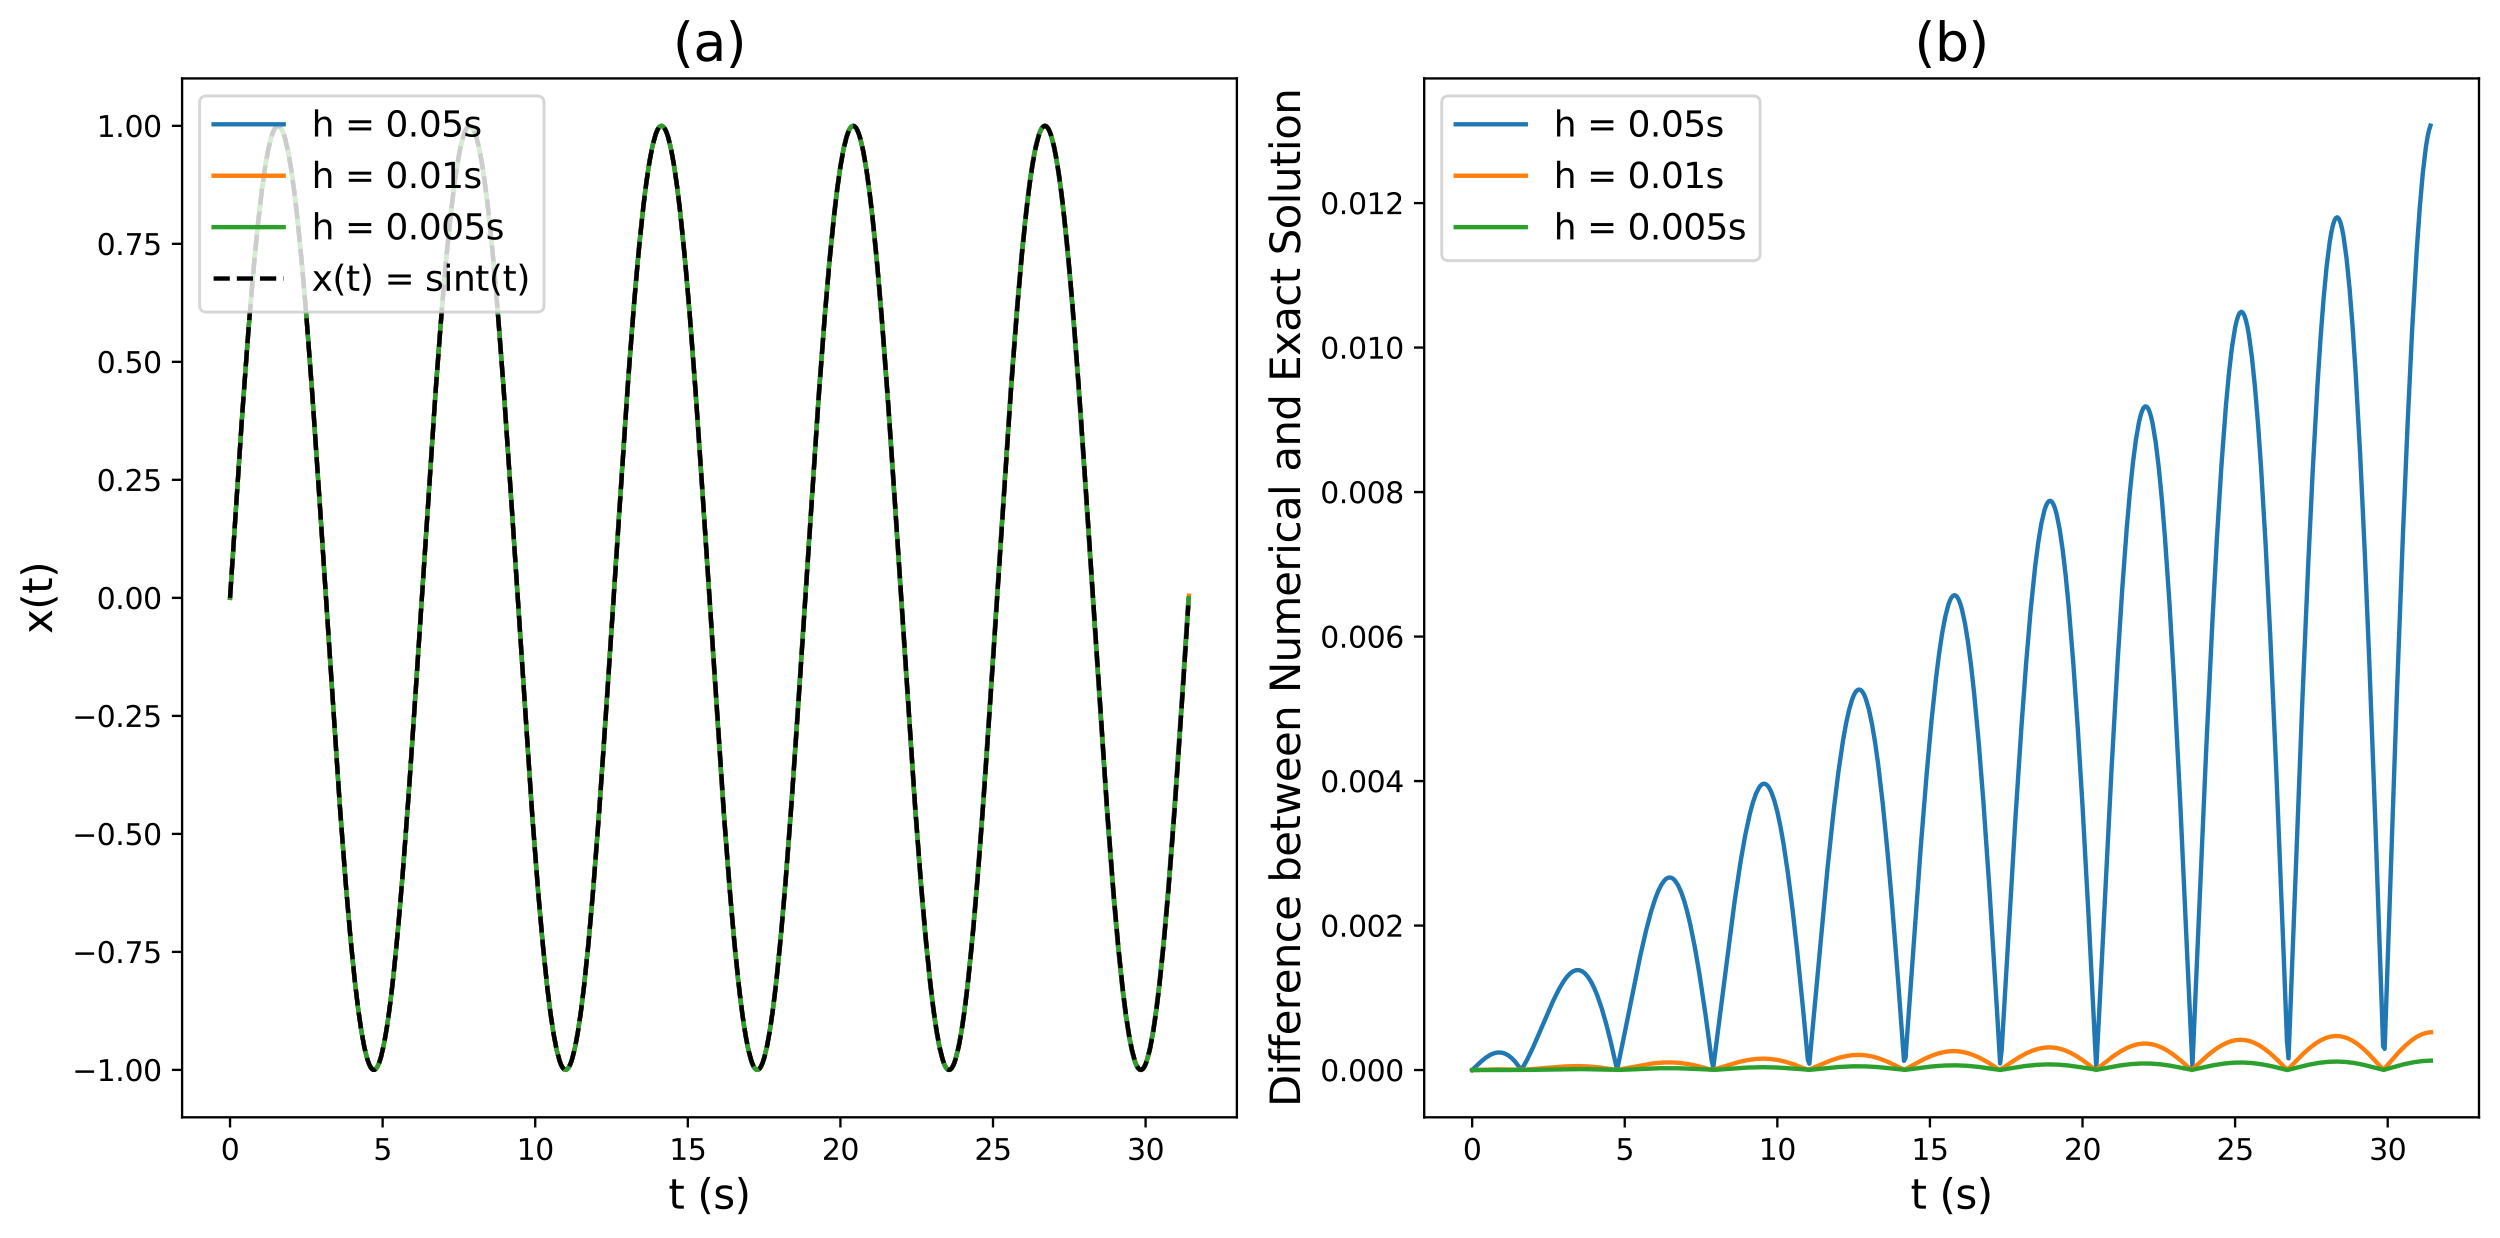 <?xml version="1.0" encoding="utf-8" standalone="no"?>
<!DOCTYPE svg PUBLIC "-//W3C//DTD SVG 1.1//EN"
  "http://www.w3.org/Graphics/SVG/1.1/DTD/svg11.dtd">
<svg xmlns:xlink="http://www.w3.org/1999/xlink" width="856.625pt" height="424.265pt" viewBox="0 0 856.625 424.265" xmlns="http://www.w3.org/2000/svg" version="1.1">
 <defs>
  <style type="text/css">*{stroke-linejoin: round; stroke-linecap: butt}</style>
 </defs>
 <g id="figure_1">
  <g id="patch_1">
   <path d="M 0 424.265 
L 856.625 424.265 
L 856.625 0 
L 0 0 
z
" style="fill: #ffffff"/>
  </g>
  <g id="axes_1">
   <g id="patch_2">
    <path d="M 62.395 382.837 
L 423.815 382.837 
L 423.815 26.877 
L 62.395 26.877 
z
" style="fill: #ffffff"/>
   </g>
   <g id="matplotlib.axis_1">
    <g id="xtick_1">
     <g id="line2d_1">
      <defs>
       <path id="m1d7235afc8" d="M 0 0 
L 0 3.5 
" style="stroke: #000000; stroke-width: 0.8"/>
      </defs>
      <g>
       <use xlink:href="#m1d7235afc8" x="78.823" y="382.837" style="stroke: #000000; stroke-width: 0.8"/>
      </g>
     </g>
     <g id="text_1">
      <!-- 0 -->
      <g transform="translate(75.642 397.436) scale(0.1 -0.1)">
       <defs>
        <path id="DejaVuSans-30" d="M 2034 4250 
Q 1547 4250 1301 3770 
Q 1056 3291 1056 2328 
Q 1056 1369 1301 889 
Q 1547 409 2034 409 
Q 2525 409 2770 889 
Q 3016 1369 3016 2328 
Q 3016 3291 2770 3770 
Q 2525 4250 2034 4250 
z
M 2034 4750 
Q 2819 4750 3233 4129 
Q 3647 3509 3647 2328 
Q 3647 1150 3233 529 
Q 2819 -91 2034 -91 
Q 1250 -91 836 529 
Q 422 1150 422 2328 
Q 422 3509 836 4129 
Q 1250 4750 2034 4750 
z
" transform="scale(0.016)"/>
       </defs>
       <use xlink:href="#DejaVuSans-30"/>
      </g>
     </g>
    </g>
    <g id="xtick_2">
     <g id="line2d_2">
      <g>
       <use xlink:href="#m1d7235afc8" x="131.109" y="382.837" style="stroke: #000000; stroke-width: 0.8"/>
      </g>
     </g>
     <g id="text_2">
      <!-- 5 -->
      <g transform="translate(127.927 397.436) scale(0.1 -0.1)">
       <defs>
        <path id="DejaVuSans-35" d="M 691 4666 
L 3169 4666 
L 3169 4134 
L 1269 4134 
L 1269 2991 
Q 1406 3038 1543 3061 
Q 1681 3084 1819 3084 
Q 2600 3084 3056 2656 
Q 3513 2228 3513 1497 
Q 3513 744 3044 326 
Q 2575 -91 1722 -91 
Q 1428 -91 1123 -41 
Q 819 9 494 109 
L 494 744 
Q 775 591 1075 516 
Q 1375 441 1709 441 
Q 2250 441 2565 725 
Q 2881 1009 2881 1497 
Q 2881 1984 2565 2268 
Q 2250 2553 1709 2553 
Q 1456 2553 1204 2497 
Q 953 2441 691 2322 
L 691 4666 
z
" transform="scale(0.016)"/>
       </defs>
       <use xlink:href="#DejaVuSans-35"/>
      </g>
     </g>
    </g>
    <g id="xtick_3">
     <g id="line2d_3">
      <g>
       <use xlink:href="#m1d7235afc8" x="183.394" y="382.837" style="stroke: #000000; stroke-width: 0.8"/>
      </g>
     </g>
     <g id="text_3">
      <!-- 10 -->
      <g transform="translate(177.032 397.436) scale(0.1 -0.1)">
       <defs>
        <path id="DejaVuSans-31" d="M 794 531 
L 1825 531 
L 1825 4091 
L 703 3866 
L 703 4441 
L 1819 4666 
L 2450 4666 
L 2450 531 
L 3481 531 
L 3481 0 
L 794 0 
L 794 531 
z
" transform="scale(0.016)"/>
       </defs>
       <use xlink:href="#DejaVuSans-31"/>
       <use xlink:href="#DejaVuSans-30" x="63.623"/>
      </g>
     </g>
    </g>
    <g id="xtick_4">
     <g id="line2d_4">
      <g>
       <use xlink:href="#m1d7235afc8" x="235.68" y="382.837" style="stroke: #000000; stroke-width: 0.8"/>
      </g>
     </g>
     <g id="text_4">
      <!-- 15 -->
      <g transform="translate(229.318 397.436) scale(0.1 -0.1)">
       <use xlink:href="#DejaVuSans-31"/>
       <use xlink:href="#DejaVuSans-35" x="63.623"/>
      </g>
     </g>
    </g>
    <g id="xtick_5">
     <g id="line2d_5">
      <g>
       <use xlink:href="#m1d7235afc8" x="287.966" y="382.837" style="stroke: #000000; stroke-width: 0.8"/>
      </g>
     </g>
     <g id="text_5">
      <!-- 20 -->
      <g transform="translate(281.603 397.436) scale(0.1 -0.1)">
       <defs>
        <path id="DejaVuSans-32" d="M 1228 531 
L 3431 531 
L 3431 0 
L 469 0 
L 469 531 
Q 828 903 1448 1529 
Q 2069 2156 2228 2338 
Q 2531 2678 2651 2914 
Q 2772 3150 2772 3378 
Q 2772 3750 2511 3984 
Q 2250 4219 1831 4219 
Q 1534 4219 1204 4116 
Q 875 4013 500 3803 
L 500 4441 
Q 881 4594 1212 4672 
Q 1544 4750 1819 4750 
Q 2544 4750 2975 4387 
Q 3406 4025 3406 3419 
Q 3406 3131 3298 2873 
Q 3191 2616 2906 2266 
Q 2828 2175 2409 1742 
Q 1991 1309 1228 531 
z
" transform="scale(0.016)"/>
       </defs>
       <use xlink:href="#DejaVuSans-32"/>
       <use xlink:href="#DejaVuSans-30" x="63.623"/>
      </g>
     </g>
    </g>
    <g id="xtick_6">
     <g id="line2d_6">
      <g>
       <use xlink:href="#m1d7235afc8" x="340.252" y="382.837" style="stroke: #000000; stroke-width: 0.8"/>
      </g>
     </g>
     <g id="text_6">
      <!-- 25 -->
      <g transform="translate(333.889 397.436) scale(0.1 -0.1)">
       <use xlink:href="#DejaVuSans-32"/>
       <use xlink:href="#DejaVuSans-35" x="63.623"/>
      </g>
     </g>
    </g>
    <g id="xtick_7">
     <g id="line2d_7">
      <g>
       <use xlink:href="#m1d7235afc8" x="392.537" y="382.837" style="stroke: #000000; stroke-width: 0.8"/>
      </g>
     </g>
     <g id="text_7">
      <!-- 30 -->
      <g transform="translate(386.175 397.436) scale(0.1 -0.1)">
       <defs>
        <path id="DejaVuSans-33" d="M 2597 2516 
Q 3050 2419 3304 2112 
Q 3559 1806 3559 1356 
Q 3559 666 3084 287 
Q 2609 -91 1734 -91 
Q 1441 -91 1130 -33 
Q 819 25 488 141 
L 488 750 
Q 750 597 1062 519 
Q 1375 441 1716 441 
Q 2309 441 2620 675 
Q 2931 909 2931 1356 
Q 2931 1769 2642 2001 
Q 2353 2234 1838 2234 
L 1294 2234 
L 1294 2753 
L 1863 2753 
Q 2328 2753 2575 2939 
Q 2822 3125 2822 3475 
Q 2822 3834 2567 4026 
Q 2313 4219 1838 4219 
Q 1578 4219 1281 4162 
Q 984 4106 628 3988 
L 628 4550 
Q 988 4650 1302 4700 
Q 1616 4750 1894 4750 
Q 2613 4750 3031 4423 
Q 3450 4097 3450 3541 
Q 3450 3153 3228 2886 
Q 3006 2619 2597 2516 
z
" transform="scale(0.016)"/>
       </defs>
       <use xlink:href="#DejaVuSans-33"/>
       <use xlink:href="#DejaVuSans-30" x="63.623"/>
      </g>
     </g>
    </g>
    <g id="text_8">
     <!-- t (s) -->
     <g transform="translate(229.027 414.153) scale(0.14 -0.14)">
      <defs>
       <path id="DejaVuSans-74" d="M 1172 4494 
L 1172 3500 
L 2356 3500 
L 2356 3053 
L 1172 3053 
L 1172 1153 
Q 1172 725 1289 603 
Q 1406 481 1766 481 
L 2356 481 
L 2356 0 
L 1766 0 
Q 1100 0 847 248 
Q 594 497 594 1153 
L 594 3053 
L 172 3053 
L 172 3500 
L 594 3500 
L 594 4494 
L 1172 4494 
z
" transform="scale(0.016)"/>
       <path id="DejaVuSans-20" transform="scale(0.016)"/>
       <path id="DejaVuSans-28" d="M 1984 4856 
Q 1566 4138 1362 3434 
Q 1159 2731 1159 2009 
Q 1159 1288 1364 580 
Q 1569 -128 1984 -844 
L 1484 -844 
Q 1016 -109 783 600 
Q 550 1309 550 2009 
Q 550 2706 781 3412 
Q 1013 4119 1484 4856 
L 1984 4856 
z
" transform="scale(0.016)"/>
       <path id="DejaVuSans-73" d="M 2834 3397 
L 2834 2853 
Q 2591 2978 2328 3040 
Q 2066 3103 1784 3103 
Q 1356 3103 1142 2972 
Q 928 2841 928 2578 
Q 928 2378 1081 2264 
Q 1234 2150 1697 2047 
L 1894 2003 
Q 2506 1872 2764 1633 
Q 3022 1394 3022 966 
Q 3022 478 2636 193 
Q 2250 -91 1575 -91 
Q 1294 -91 989 -36 
Q 684 19 347 128 
L 347 722 
Q 666 556 975 473 
Q 1284 391 1588 391 
Q 1994 391 2212 530 
Q 2431 669 2431 922 
Q 2431 1156 2273 1281 
Q 2116 1406 1581 1522 
L 1381 1569 
Q 847 1681 609 1914 
Q 372 2147 372 2553 
Q 372 3047 722 3315 
Q 1072 3584 1716 3584 
Q 2034 3584 2315 3537 
Q 2597 3491 2834 3397 
z
" transform="scale(0.016)"/>
       <path id="DejaVuSans-29" d="M 513 4856 
L 1013 4856 
Q 1481 4119 1714 3412 
Q 1947 2706 1947 2009 
Q 1947 1309 1714 600 
Q 1481 -109 1013 -844 
L 513 -844 
Q 928 -128 1133 580 
Q 1338 1288 1338 2009 
Q 1338 2731 1133 3434 
Q 928 4138 513 4856 
z
" transform="scale(0.016)"/>
      </defs>
      <use xlink:href="#DejaVuSans-74"/>
      <use xlink:href="#DejaVuSans-20" x="39.209"/>
      <use xlink:href="#DejaVuSans-28" x="70.996"/>
      <use xlink:href="#DejaVuSans-73" x="110.01"/>
      <use xlink:href="#DejaVuSans-29" x="162.109"/>
     </g>
    </g>
   </g>
   <g id="matplotlib.axis_2">
    <g id="ytick_1">
     <g id="line2d_8">
      <defs>
       <path id="m5dc74c5593" d="M 0 0 
L -3.5 0 
" style="stroke: #000000; stroke-width: 0.8"/>
      </defs>
      <g>
       <use xlink:href="#m5dc74c5593" x="62.395" y="366.598" style="stroke: #000000; stroke-width: 0.8"/>
      </g>
     </g>
     <g id="text_9">
      <!-- −1.00 -->
      <g transform="translate(24.749 370.397) scale(0.1 -0.1)">
       <defs>
        <path id="DejaVuSans-2212" d="M 678 2272 
L 4684 2272 
L 4684 1741 
L 678 1741 
L 678 2272 
z
" transform="scale(0.016)"/>
        <path id="DejaVuSans-2e" d="M 684 794 
L 1344 794 
L 1344 0 
L 684 0 
L 684 794 
z
" transform="scale(0.016)"/>
       </defs>
       <use xlink:href="#DejaVuSans-2212"/>
       <use xlink:href="#DejaVuSans-31" x="83.789"/>
       <use xlink:href="#DejaVuSans-2e" x="147.412"/>
       <use xlink:href="#DejaVuSans-30" x="179.199"/>
       <use xlink:href="#DejaVuSans-30" x="242.822"/>
      </g>
     </g>
    </g>
    <g id="ytick_2">
     <g id="line2d_9">
      <g>
       <use xlink:href="#m5dc74c5593" x="62.395" y="326.163" style="stroke: #000000; stroke-width: 0.8"/>
      </g>
     </g>
     <g id="text_10">
      <!-- −0.75 -->
      <g transform="translate(24.749 329.963) scale(0.1 -0.1)">
       <defs>
        <path id="DejaVuSans-37" d="M 525 4666 
L 3525 4666 
L 3525 4397 
L 1831 0 
L 1172 0 
L 2766 4134 
L 525 4134 
L 525 4666 
z
" transform="scale(0.016)"/>
       </defs>
       <use xlink:href="#DejaVuSans-2212"/>
       <use xlink:href="#DejaVuSans-30" x="83.789"/>
       <use xlink:href="#DejaVuSans-2e" x="147.412"/>
       <use xlink:href="#DejaVuSans-37" x="179.199"/>
       <use xlink:href="#DejaVuSans-35" x="242.822"/>
      </g>
     </g>
    </g>
    <g id="ytick_3">
     <g id="line2d_10">
      <g>
       <use xlink:href="#m5dc74c5593" x="62.395" y="285.729" style="stroke: #000000; stroke-width: 0.8"/>
      </g>
     </g>
     <g id="text_11">
      <!-- −0.50 -->
      <g transform="translate(24.749 289.528) scale(0.1 -0.1)">
       <use xlink:href="#DejaVuSans-2212"/>
       <use xlink:href="#DejaVuSans-30" x="83.789"/>
       <use xlink:href="#DejaVuSans-2e" x="147.412"/>
       <use xlink:href="#DejaVuSans-35" x="179.199"/>
       <use xlink:href="#DejaVuSans-30" x="242.822"/>
      </g>
     </g>
    </g>
    <g id="ytick_4">
     <g id="line2d_11">
      <g>
       <use xlink:href="#m5dc74c5593" x="62.395" y="245.294" style="stroke: #000000; stroke-width: 0.8"/>
      </g>
     </g>
     <g id="text_12">
      <!-- −0.25 -->
      <g transform="translate(24.749 249.093) scale(0.1 -0.1)">
       <use xlink:href="#DejaVuSans-2212"/>
       <use xlink:href="#DejaVuSans-30" x="83.789"/>
       <use xlink:href="#DejaVuSans-2e" x="147.412"/>
       <use xlink:href="#DejaVuSans-32" x="179.199"/>
       <use xlink:href="#DejaVuSans-35" x="242.822"/>
      </g>
     </g>
    </g>
    <g id="ytick_5">
     <g id="line2d_12">
      <g>
       <use xlink:href="#m5dc74c5593" x="62.395" y="204.859" style="stroke: #000000; stroke-width: 0.8"/>
      </g>
     </g>
     <g id="text_13">
      <!-- 0.00 -->
      <g transform="translate(33.129 208.658) scale(0.1 -0.1)">
       <use xlink:href="#DejaVuSans-30"/>
       <use xlink:href="#DejaVuSans-2e" x="63.623"/>
       <use xlink:href="#DejaVuSans-30" x="95.41"/>
       <use xlink:href="#DejaVuSans-30" x="159.033"/>
      </g>
     </g>
    </g>
    <g id="ytick_6">
     <g id="line2d_13">
      <g>
       <use xlink:href="#m5dc74c5593" x="62.395" y="164.424" style="stroke: #000000; stroke-width: 0.8"/>
      </g>
     </g>
     <g id="text_14">
      <!-- 0.25 -->
      <g transform="translate(33.129 168.223) scale(0.1 -0.1)">
       <use xlink:href="#DejaVuSans-30"/>
       <use xlink:href="#DejaVuSans-2e" x="63.623"/>
       <use xlink:href="#DejaVuSans-32" x="95.41"/>
       <use xlink:href="#DejaVuSans-35" x="159.033"/>
      </g>
     </g>
    </g>
    <g id="ytick_7">
     <g id="line2d_14">
      <g>
       <use xlink:href="#m5dc74c5593" x="62.395" y="123.99" style="stroke: #000000; stroke-width: 0.8"/>
      </g>
     </g>
     <g id="text_15">
      <!-- 0.50 -->
      <g transform="translate(33.129 127.789) scale(0.1 -0.1)">
       <use xlink:href="#DejaVuSans-30"/>
       <use xlink:href="#DejaVuSans-2e" x="63.623"/>
       <use xlink:href="#DejaVuSans-35" x="95.41"/>
       <use xlink:href="#DejaVuSans-30" x="159.033"/>
      </g>
     </g>
    </g>
    <g id="ytick_8">
     <g id="line2d_15">
      <g>
       <use xlink:href="#m5dc74c5593" x="62.395" y="83.555" style="stroke: #000000; stroke-width: 0.8"/>
      </g>
     </g>
     <g id="text_16">
      <!-- 0.75 -->
      <g transform="translate(33.129 87.354) scale(0.1 -0.1)">
       <use xlink:href="#DejaVuSans-30"/>
       <use xlink:href="#DejaVuSans-2e" x="63.623"/>
       <use xlink:href="#DejaVuSans-37" x="95.41"/>
       <use xlink:href="#DejaVuSans-35" x="159.033"/>
      </g>
     </g>
    </g>
    <g id="ytick_9">
     <g id="line2d_16">
      <g>
       <use xlink:href="#m5dc74c5593" x="62.395" y="43.12" style="stroke: #000000; stroke-width: 0.8"/>
      </g>
     </g>
     <g id="text_17">
      <!-- 1.00 -->
      <g transform="translate(33.129 46.919) scale(0.1 -0.1)">
       <use xlink:href="#DejaVuSans-31"/>
       <use xlink:href="#DejaVuSans-2e" x="63.623"/>
       <use xlink:href="#DejaVuSans-30" x="95.41"/>
       <use xlink:href="#DejaVuSans-30" x="159.033"/>
      </g>
     </g>
    </g>
    <g id="text_18">
     <!-- x(t) -->
     <g transform="translate(17.838 217.207) rotate(-90) scale(0.14 -0.14)">
      <defs>
       <path id="DejaVuSans-78" d="M 3513 3500 
L 2247 1797 
L 3578 0 
L 2900 0 
L 1881 1375 
L 863 0 
L 184 0 
L 1544 1831 
L 300 3500 
L 978 3500 
L 1906 2253 
L 2834 3500 
L 3513 3500 
z
" transform="scale(0.016)"/>
      </defs>
      <use xlink:href="#DejaVuSans-78"/>
      <use xlink:href="#DejaVuSans-28" x="59.18"/>
      <use xlink:href="#DejaVuSans-74" x="98.193"/>
      <use xlink:href="#DejaVuSans-29" x="137.402"/>
     </g>
    </g>
   </g>
   <g id="line2d_17">
    <path d="M 78.823 204.859 
L 83.006 141.85 
L 85.097 113.5 
L 86.666 94.573 
L 88.234 78.125 
L 89.803 64.525 
L 90.849 57.195 
L 91.894 51.342 
L 92.94 47.023 
L 93.463 45.454 
L 93.986 44.283 
L 94.509 43.514 
L 95.031 43.149 
L 95.554 43.188 
L 96.077 43.632 
L 96.6 44.479 
L 97.123 45.727 
L 97.646 47.373 
L 98.691 51.842 
L 99.737 57.842 
L 100.783 65.311 
L 101.829 74.176 
L 103.397 89.893 
L 104.966 108.194 
L 107.057 135.897 
L 109.671 174.254 
L 116.469 276.653 
L 118.56 304.028 
L 120.129 322.018 
L 121.697 337.373 
L 122.743 345.975 
L 123.789 353.165 
L 124.834 358.872 
L 125.88 363.038 
L 126.403 364.531 
L 126.926 365.624 
L 127.449 366.314 
L 127.971 366.601 
L 128.494 366.483 
L 129.017 365.961 
L 129.54 365.036 
L 130.063 363.71 
L 130.586 361.987 
L 131.631 357.367 
L 132.677 351.221 
L 133.723 343.612 
L 134.769 334.616 
L 136.337 318.719 
L 137.906 300.264 
L 139.997 272.4 
L 142.611 233.921 
L 149.409 131.656 
L 151.5 104.447 
L 153.069 86.616 
L 154.637 71.443 
L 155.683 62.975 
L 156.729 55.926 
L 157.774 50.366 
L 158.82 46.351 
L 159.343 44.936 
L 159.866 43.921 
L 160.389 43.308 
L 160.911 43.1 
L 161.434 43.297 
L 161.957 43.897 
L 162.48 44.9 
L 163.003 46.304 
L 164.049 50.296 
L 165.094 55.834 
L 166.14 62.862 
L 167.186 71.31 
L 168.754 86.456 
L 170.323 104.264 
L 172.414 131.448 
L 175.029 169.408 
L 182.349 279.464 
L 184.44 306.503 
L 186.009 324.175 
L 187.577 339.164 
L 188.623 347.498 
L 189.669 354.406 
L 190.714 359.818 
L 191.76 363.681 
L 192.283 365.019 
L 192.806 365.956 
L 193.329 366.49 
L 193.852 366.619 
L 194.374 366.344 
L 194.897 365.665 
L 195.42 364.584 
L 195.943 363.103 
L 196.989 358.959 
L 198.034 353.273 
L 199.08 346.103 
L 200.126 337.521 
L 201.694 322.191 
L 203.263 304.223 
L 205.354 276.869 
L 207.969 238.776 
L 215.289 128.859 
L 217.38 101.991 
L 218.949 84.481 
L 220.517 69.677 
L 221.563 61.478 
L 222.609 54.712 
L 223.654 49.448 
L 224.7 45.738 
L 225.223 44.478 
L 225.746 43.619 
L 226.269 43.164 
L 226.792 43.113 
L 227.314 43.466 
L 227.837 44.224 
L 228.36 45.383 
L 228.883 46.941 
L 229.929 51.238 
L 230.974 57.07 
L 232.02 64.381 
L 233.066 73.096 
L 234.634 88.609 
L 236.203 106.735 
L 238.294 134.256 
L 240.909 172.479 
L 247.706 275.047 
L 249.797 302.617 
L 251.366 320.79 
L 252.934 336.357 
L 253.98 345.112 
L 255.026 352.465 
L 256.072 358.341 
L 257.117 362.683 
L 257.64 364.264 
L 258.163 365.446 
L 258.686 366.227 
L 259.209 366.604 
L 259.732 366.576 
L 260.254 366.144 
L 260.777 365.308 
L 261.3 364.071 
L 261.823 362.436 
L 262.869 357.988 
L 263.914 352.009 
L 264.96 344.558 
L 266.006 335.71 
L 267.574 320.015 
L 269.143 301.733 
L 271.234 274.047 
L 273.849 235.698 
L 280.646 133.254 
L 282.737 105.848 
L 284.306 87.831 
L 285.874 72.445 
L 286.92 63.822 
L 287.966 56.609 
L 289.012 50.879 
L 290.057 46.689 
L 290.58 45.185 
L 291.103 44.081 
L 291.626 43.378 
L 292.149 43.08 
L 292.672 43.186 
L 293.194 43.697 
L 293.717 44.611 
L 294.24 45.926 
L 294.763 47.638 
L 295.809 52.237 
L 296.854 58.363 
L 297.9 65.953 
L 298.946 74.933 
L 300.514 90.807 
L 302.083 109.244 
L 304.174 137.092 
L 306.789 175.563 
L 313.586 277.874 
L 315.677 305.114 
L 317.246 322.973 
L 318.814 338.177 
L 319.86 346.667 
L 320.906 353.739 
L 321.952 359.322 
L 322.997 363.36 
L 323.52 364.787 
L 324.043 365.813 
L 324.566 366.437 
L 325.089 366.657 
L 325.612 366.472 
L 326.134 365.883 
L 326.657 364.891 
L 327.18 363.499 
L 328.226 359.528 
L 329.272 354.01 
L 330.317 347.001 
L 331.363 338.571 
L 332.932 323.448 
L 334.5 305.66 
L 336.592 278.494 
L 339.206 240.544 
L 346.526 130.44 
L 348.617 103.369 
L 350.186 85.67 
L 351.754 70.65 
L 352.8 62.294 
L 353.846 55.363 
L 354.892 49.928 
L 355.937 46.042 
L 356.46 44.693 
L 356.983 43.744 
L 357.506 43.198 
L 358.029 43.057 
L 358.552 43.321 
L 359.074 43.988 
L 359.597 45.059 
L 360.12 46.528 
L 361.166 50.652 
L 362.212 56.317 
L 363.257 63.468 
L 364.303 72.032 
L 365.872 87.34 
L 367.44 105.288 
L 369.532 132.624 
L 372.146 170.708 
L 379.466 280.674 
L 381.557 307.574 
L 383.126 325.112 
L 384.694 339.947 
L 385.74 348.168 
L 386.786 354.957 
L 387.832 360.244 
L 388.877 363.977 
L 389.4 365.249 
L 389.923 366.12 
L 390.446 366.587 
L 390.969 366.649 
L 391.492 366.307 
L 392.014 365.561 
L 392.537 364.413 
L 393.06 362.866 
L 394.106 358.59 
L 395.152 352.778 
L 396.197 345.486 
L 397.243 336.788 
L 398.812 321.298 
L 400.38 303.19 
L 402.472 275.687 
L 405.086 237.473 
L 407.177 205.321 
L 407.177 205.321 
" clip-path="url(#p7a2b984956)" style="fill: none; stroke: #1f77b4; stroke-width: 1.5; stroke-linecap: square"/>
   </g>
   <g id="line2d_18">
    <path d="M 78.823 204.859 
L 83.006 141.874 
L 85.202 112.203 
L 86.979 91.11 
L 88.443 76.178 
L 89.803 64.561 
L 90.953 56.575 
L 91.999 50.868 
L 92.835 47.408 
L 93.567 45.206 
L 94.195 43.941 
L 94.718 43.328 
L 95.136 43.129 
L 95.554 43.189 
L 95.973 43.507 
L 96.495 44.268 
L 97.123 45.711 
L 97.855 48.117 
L 98.691 51.807 
L 99.633 57.127 
L 100.678 64.438 
L 101.829 74.097 
L 103.188 87.54 
L 104.757 105.496 
L 106.534 128.52 
L 108.835 161.477 
L 112.913 223.974 
L 116.155 272.058 
L 118.246 299.947 
L 119.919 319.577 
L 121.383 334.365 
L 122.638 345.033 
L 123.789 353.044 
L 124.834 358.774 
L 125.671 362.253 
L 126.403 364.472 
L 127.03 365.752 
L 127.553 366.377 
L 127.971 366.586 
L 128.39 366.536 
L 128.808 366.228 
L 129.331 365.479 
L 129.854 364.329 
L 130.481 362.424 
L 131.213 359.484 
L 132.05 355.198 
L 132.991 349.229 
L 134.141 340.351 
L 135.396 328.803 
L 136.86 313.09 
L 138.533 292.559 
L 140.52 265.315 
L 143.239 224.716 
L 149.095 136.418 
L 151.186 108.668 
L 152.859 89.181 
L 154.323 74.538 
L 155.578 64.008 
L 156.729 56.131 
L 157.67 51.021 
L 158.506 47.522 
L 159.238 45.286 
L 159.866 43.991 
L 160.389 43.354 
L 160.807 43.135 
L 161.225 43.175 
L 161.643 43.474 
L 162.166 44.21 
L 162.689 45.347 
L 163.317 47.238 
L 164.049 50.161 
L 164.885 54.428 
L 165.826 60.377 
L 166.977 69.231 
L 168.231 80.755 
L 169.695 96.443 
L 171.369 116.95 
L 173.356 144.172 
L 176.074 184.755 
L 181.93 273.074 
L 184.022 300.85 
L 185.695 320.363 
L 187.159 335.032 
L 188.414 345.588 
L 189.564 353.489 
L 190.61 359.114 
L 191.446 362.507 
L 192.178 364.649 
L 192.806 365.863 
L 193.329 366.432 
L 193.747 366.596 
L 194.165 366.501 
L 194.584 366.148 
L 195.106 365.344 
L 195.734 363.85 
L 196.466 361.384 
L 197.302 357.628 
L 198.244 352.235 
L 199.289 344.847 
L 200.44 335.107 
L 201.799 321.577 
L 203.368 303.534 
L 205.145 280.43 
L 207.446 247.402 
L 211.733 181.674 
L 214.766 136.87 
L 216.857 109.069 
L 218.53 89.529 
L 219.994 74.834 
L 221.249 64.253 
L 222.4 56.328 
L 223.445 50.679 
L 224.282 47.267 
L 225.014 45.107 
L 225.641 43.879 
L 226.164 43.298 
L 226.582 43.124 
L 227.001 43.208 
L 227.419 43.551 
L 227.942 44.343 
L 228.569 45.823 
L 229.301 48.272 
L 230.138 52.009 
L 231.079 57.38 
L 232.125 64.747 
L 233.275 74.463 
L 234.634 87.968 
L 236.203 105.986 
L 237.981 129.067 
L 240.281 162.076 
L 244.464 226.195 
L 247.601 272.622 
L 249.693 300.448 
L 251.366 320.014 
L 252.83 334.736 
L 254.085 345.342 
L 255.235 353.291 
L 256.281 358.964 
L 257.117 362.395 
L 257.849 364.572 
L 258.477 365.815 
L 259 366.408 
L 259.418 366.593 
L 259.836 366.518 
L 260.254 366.185 
L 260.777 365.405 
L 261.405 363.941 
L 262.137 361.509 
L 262.973 357.791 
L 263.914 352.44 
L 264.96 345.096 
L 266.11 335.402 
L 267.47 321.922 
L 269.038 303.929 
L 270.816 280.871 
L 273.117 247.883 
L 277.3 183.77 
L 280.437 137.322 
L 282.528 109.471 
L 284.201 89.879 
L 285.665 75.131 
L 286.92 64.5 
L 288.07 56.526 
L 289.116 50.83 
L 289.953 47.379 
L 290.685 45.186 
L 291.312 43.928 
L 291.835 43.322 
L 292.253 43.128 
L 292.672 43.192 
L 293.09 43.516 
L 293.613 44.283 
L 294.24 45.732 
L 294.972 48.147 
L 295.809 51.846 
L 296.75 57.176 
L 297.796 64.498 
L 298.946 74.169 
L 300.305 87.625 
L 301.874 105.593 
L 303.652 128.628 
L 305.952 161.595 
L 310.03 224.096 
L 313.272 272.17 
L 315.364 300.046 
L 317.037 319.664 
L 318.501 334.438 
L 319.756 345.094 
L 320.906 353.093 
L 321.952 358.812 
L 322.788 362.282 
L 323.52 364.492 
L 324.148 365.765 
L 324.67 366.384 
L 325.089 366.588 
L 325.507 366.533 
L 325.925 366.22 
L 326.448 365.465 
L 326.971 364.309 
L 327.598 362.396 
L 328.33 359.448 
L 329.167 355.153 
L 330.108 349.174 
L 331.258 340.285 
L 332.513 328.725 
L 333.977 312.999 
L 335.65 292.456 
L 337.637 265.201 
L 340.356 224.594 
L 346.212 136.307 
L 348.304 108.569 
L 349.977 89.095 
L 351.441 74.465 
L 352.696 63.947 
L 353.846 56.083 
L 354.787 50.983 
L 355.624 47.494 
L 356.356 45.266 
L 356.983 43.978 
L 357.506 43.347 
L 357.924 43.133 
L 358.342 43.178 
L 358.761 43.481 
L 359.284 44.224 
L 359.806 45.367 
L 360.434 47.266 
L 361.166 50.196 
L 362.002 54.473 
L 362.944 60.432 
L 364.094 69.297 
L 365.349 80.833 
L 366.813 96.534 
L 368.486 117.053 
L 370.473 144.286 
L 373.192 184.876 
L 379.048 273.186 
L 381.139 300.949 
L 382.812 320.449 
L 384.276 335.105 
L 385.531 345.648 
L 386.681 353.537 
L 387.622 358.659 
L 388.459 362.167 
L 389.191 364.412 
L 389.818 365.714 
L 390.341 366.357 
L 390.76 366.581 
L 391.178 366.547 
L 391.596 366.253 
L 392.119 365.523 
L 392.642 364.392 
L 393.269 362.508 
L 394.001 359.594 
L 394.838 355.337 
L 395.779 349.398 
L 396.929 340.557 
L 398.184 329.045 
L 399.648 313.369 
L 401.321 292.875 
L 403.308 265.663 
L 406.027 225.089 
L 407.387 204.115 
L 407.387 204.115 
" clip-path="url(#p7a2b984956)" style="fill: none; stroke: #ff7f0e; stroke-width: 1.5; stroke-linecap: square"/>
   </g>
   <g id="line2d_19">
    <path d="M 78.823 204.859 
L 83.006 141.875 
L 85.202 112.204 
L 86.979 91.111 
L 88.496 75.691 
L 89.803 64.563 
L 90.953 56.576 
L 91.947 51.118 
L 92.835 47.408 
L 93.567 45.206 
L 94.195 43.941 
L 94.718 43.329 
L 95.136 43.129 
L 95.502 43.167 
L 95.92 43.453 
L 96.391 44.084 
L 96.966 45.296 
L 97.593 47.168 
L 98.325 50.07 
L 99.162 54.313 
L 100.155 60.6 
L 101.253 69.06 
L 102.508 80.553 
L 103.92 95.611 
L 105.593 116.008 
L 107.58 143.131 
L 110.247 182.837 
L 116.416 275.708 
L 118.455 302.538 
L 120.129 321.829 
L 121.593 336.272 
L 122.847 346.614 
L 123.945 353.996 
L 124.939 359.26 
L 125.775 362.616 
L 126.507 364.724 
L 127.135 365.909 
L 127.658 366.453 
L 128.076 366.598 
L 128.442 366.512 
L 128.86 366.172 
L 129.331 365.48 
L 129.906 364.194 
L 130.586 362.053 
L 131.37 358.758 
L 132.259 353.979 
L 133.252 347.366 
L 134.403 338.107 
L 135.71 325.638 
L 137.174 309.445 
L 138.899 287.76 
L 140.991 258.516 
L 144.023 212.645 
L 148.729 141.601 
L 150.873 112.623 
L 152.65 91.475 
L 154.167 75.999 
L 155.474 64.817 
L 156.624 56.781 
L 157.617 51.277 
L 158.506 47.526 
L 159.238 45.289 
L 159.866 43.993 
L 160.389 43.355 
L 160.807 43.136 
L 161.173 43.156 
L 161.591 43.421 
L 162.062 44.029 
L 162.585 45.085 
L 163.212 46.88 
L 163.944 49.692 
L 164.781 53.836 
L 165.722 59.65 
L 166.82 67.915 
L 168.075 79.202 
L 169.486 94.052 
L 171.107 113.569 
L 173.042 139.686 
L 175.604 177.537 
L 182.453 280.301 
L 184.44 305.963 
L 186.113 324.784 
L 187.525 338.3 
L 188.78 348.281 
L 189.878 355.327 
L 190.819 360.05 
L 191.656 363.194 
L 192.388 365.115 
L 192.963 366.074 
L 193.433 366.496 
L 193.852 366.596 
L 194.218 366.472 
L 194.636 366.088 
L 195.106 365.347 
L 195.682 364 
L 196.361 361.789 
L 197.146 358.414 
L 198.034 353.547 
L 199.028 346.839 
L 200.178 337.477 
L 201.485 324.899 
L 202.949 308.598 
L 204.675 286.808 
L 206.818 256.706 
L 210.008 208.307 
L 214.4 142.071 
L 216.596 112.379 
L 218.374 91.263 
L 219.89 75.819 
L 221.197 64.669 
L 222.347 56.661 
L 223.341 51.184 
L 224.23 47.457 
L 224.962 45.241 
L 225.589 43.962 
L 226.112 43.34 
L 226.53 43.132 
L 226.896 43.162 
L 227.314 43.44 
L 227.785 44.06 
L 228.308 45.132 
L 228.935 46.944 
L 229.667 49.776 
L 230.504 53.942 
L 231.445 59.781 
L 232.543 68.074 
L 233.798 79.39 
L 235.21 94.269 
L 236.83 113.815 
L 238.765 139.959 
L 241.327 177.831 
L 248.124 279.848 
L 250.111 305.563 
L 251.784 324.441 
L 253.196 338.01 
L 254.451 348.044 
L 255.549 355.139 
L 256.49 359.905 
L 257.326 363.089 
L 258.058 365.045 
L 258.634 366.032 
L 259.104 366.477 
L 259.522 366.598 
L 259.888 366.491 
L 260.307 366.127 
L 260.777 365.409 
L 261.352 364.091 
L 262.032 361.912 
L 262.816 358.574 
L 263.705 353.748 
L 264.699 347.083 
L 265.849 337.769 
L 267.156 325.241 
L 268.62 308.99 
L 270.346 287.248 
L 272.489 257.19 
L 275.626 209.626 
L 280.123 141.797 
L 282.319 112.134 
L 284.097 91.051 
L 285.613 75.64 
L 286.92 64.52 
L 288.07 56.542 
L 289.064 51.092 
L 289.953 47.389 
L 290.685 45.193 
L 291.312 43.932 
L 291.835 43.324 
L 292.253 43.129 
L 292.619 43.169 
L 293.038 43.459 
L 293.508 44.093 
L 294.083 45.31 
L 294.711 47.187 
L 295.443 50.094 
L 296.279 54.344 
L 297.273 60.638 
L 298.371 69.106 
L 299.626 80.607 
L 301.037 95.674 
L 302.71 116.079 
L 304.697 143.209 
L 307.364 182.921 
L 313.481 275.056 
L 315.52 301.96 
L 317.246 321.887 
L 318.71 336.321 
L 319.965 346.655 
L 321.063 354.028 
L 322.056 359.286 
L 322.893 362.634 
L 323.625 364.737 
L 324.252 365.916 
L 324.775 366.456 
L 325.193 366.598 
L 325.559 366.509 
L 325.978 366.166 
L 326.448 365.47 
L 327.023 364.179 
L 327.703 362.033 
L 328.487 358.732 
L 329.376 353.947 
L 330.37 347.326 
L 331.52 338.059 
L 332.827 325.581 
L 334.291 309.38 
L 336.016 287.687 
L 338.108 258.437 
L 341.193 211.753 
L 345.846 141.523 
L 347.99 112.553 
L 349.768 91.414 
L 351.284 75.948 
L 352.591 64.775 
L 353.741 56.747 
L 354.735 51.251 
L 355.624 47.506 
L 356.356 45.275 
L 356.983 43.984 
L 357.506 43.351 
L 357.924 43.135 
L 358.29 43.158 
L 358.708 43.426 
L 359.179 44.038 
L 359.702 45.098 
L 360.329 46.898 
L 361.061 49.716 
L 361.898 53.866 
L 362.839 59.687 
L 363.937 67.96 
L 365.192 79.256 
L 366.604 94.113 
L 368.224 113.639 
L 370.159 139.763 
L 372.721 177.62 
L 379.518 279.659 
L 381.505 305.396 
L 383.178 324.297 
L 384.59 337.889 
L 385.845 347.945 
L 386.943 355.06 
L 387.884 359.844 
L 388.72 363.045 
L 389.452 365.016 
L 390.028 366.014 
L 390.498 366.469 
L 390.916 366.598 
L 391.282 366.499 
L 391.701 366.143 
L 392.171 365.435 
L 392.746 364.128 
L 393.426 361.963 
L 394.21 358.64 
L 395.099 353.831 
L 396.093 347.185 
L 397.243 337.89 
L 398.55 325.383 
L 400.014 309.153 
L 401.74 287.431 
L 403.831 258.156 
L 406.916 211.455 
L 407.334 204.988 
L 407.334 204.988 
" clip-path="url(#p7a2b984956)" style="fill: none; stroke: #2ca02c; stroke-width: 1.5; stroke-linecap: square"/>
   </g>
   <g id="line2d_20">
    <path d="M 78.823 204.859 
L 83.006 141.875 
L 85.097 113.534 
L 86.666 94.611 
L 88.234 78.165 
L 89.803 64.563 
L 90.849 57.23 
L 91.894 51.371 
L 92.94 47.047 
L 93.463 45.473 
L 93.986 44.299 
L 94.509 43.525 
L 95.031 43.155 
L 95.554 43.189 
L 96.077 43.627 
L 96.6 44.468 
L 97.123 45.71 
L 97.646 47.35 
L 98.691 51.805 
L 99.737 57.79 
L 100.783 65.244 
L 101.829 74.094 
L 103.397 89.786 
L 104.966 108.063 
L 107.057 135.735 
L 109.671 174.06 
L 116.469 276.432 
L 118.56 303.82 
L 120.129 321.827 
L 121.697 337.206 
L 122.743 345.827 
L 123.789 353.039 
L 124.834 358.77 
L 125.88 362.964 
L 126.403 364.47 
L 126.926 365.578 
L 127.449 366.283 
L 127.971 366.586 
L 128.494 366.484 
L 129.017 365.978 
L 129.54 365.069 
L 130.063 363.76 
L 130.586 362.054 
L 131.631 357.468 
L 132.677 351.357 
L 133.723 343.782 
L 134.769 334.82 
L 136.337 318.972 
L 137.906 300.563 
L 139.997 272.751 
L 142.611 234.322 
L 149.409 132.069 
L 151.5 104.826 
L 153.069 86.956 
L 154.637 71.735 
L 155.683 63.23 
L 156.729 56.14 
L 157.774 50.535 
L 158.82 46.473 
L 159.343 45.034 
L 159.866 43.994 
L 160.389 43.356 
L 160.911 43.121 
L 161.434 43.291 
L 161.957 43.865 
L 162.48 44.841 
L 163.003 46.217 
L 164.049 50.155 
L 165.094 55.638 
L 166.14 62.612 
L 167.186 71.008 
L 168.754 86.078 
L 170.323 103.817 
L 172.414 130.922 
L 175.029 168.809 
L 182.349 278.86 
L 184.44 305.957 
L 186.009 323.688 
L 187.577 338.751 
L 188.623 347.14 
L 189.669 354.108 
L 190.714 359.584 
L 191.76 363.515 
L 192.283 364.887 
L 192.806 365.86 
L 193.329 366.43 
L 193.852 366.596 
L 194.374 366.359 
L 194.897 365.717 
L 195.42 364.673 
L 195.943 363.23 
L 196.989 359.161 
L 198.034 353.55 
L 199.08 346.454 
L 200.126 337.943 
L 201.694 322.713 
L 203.263 304.836 
L 205.354 277.585 
L 207.969 239.582 
L 215.289 129.651 
L 217.38 102.703 
L 218.949 85.111 
L 220.517 70.209 
L 221.563 61.936 
L 222.609 55.092 
L 223.654 49.743 
L 224.7 45.945 
L 225.223 44.639 
L 225.746 43.734 
L 226.269 43.232 
L 226.792 43.133 
L 227.314 43.439 
L 227.837 44.149 
L 228.36 45.26 
L 228.883 46.769 
L 229.929 50.97 
L 230.974 56.708 
L 232.02 63.926 
L 233.066 72.553 
L 234.634 87.941 
L 236.203 105.955 
L 238.294 133.351 
L 240.909 171.465 
L 248.229 281.268 
L 250.32 308.066 
L 251.889 325.516 
L 253.457 340.258 
L 254.503 348.413 
L 255.549 355.135 
L 256.594 360.355 
L 257.64 364.021 
L 258.163 365.259 
L 258.686 366.097 
L 259.209 366.531 
L 259.732 366.562 
L 260.254 366.188 
L 260.777 365.411 
L 261.3 364.232 
L 261.823 362.656 
L 262.869 358.324 
L 263.914 352.459 
L 264.96 345.119 
L 266.006 336.378 
L 267.574 320.833 
L 269.143 302.684 
L 271.234 275.145 
L 273.849 236.921 
L 280.646 134.443 
L 282.737 106.92 
L 284.306 88.785 
L 285.874 73.256 
L 286.92 64.527 
L 287.966 57.2 
L 289.012 51.349 
L 290.057 47.031 
L 290.58 45.461 
L 291.103 44.29 
L 291.626 43.52 
L 292.149 43.154 
L 292.672 43.191 
L 293.194 43.633 
L 293.717 44.477 
L 294.24 45.723 
L 294.763 47.366 
L 295.809 51.829 
L 296.854 57.82 
L 297.9 65.281 
L 298.946 74.136 
L 300.514 89.837 
L 302.083 108.12 
L 304.174 135.8 
L 306.789 174.131 
L 313.586 276.496 
L 315.677 303.877 
L 317.246 321.876 
L 318.814 337.248 
L 319.86 345.862 
L 320.906 353.068 
L 321.952 358.792 
L 322.997 362.979 
L 323.52 364.482 
L 324.043 365.586 
L 324.566 366.288 
L 325.089 366.586 
L 325.612 366.481 
L 326.134 365.971 
L 326.657 365.059 
L 327.18 363.747 
L 327.703 362.037 
L 328.749 357.444 
L 329.794 351.326 
L 330.84 343.745 
L 331.886 334.777 
L 333.454 318.922 
L 335.023 300.505 
L 337.114 272.686 
L 339.729 234.251 
L 346.526 132.005 
L 348.617 104.769 
L 350.186 86.907 
L 351.754 71.694 
L 352.8 63.195 
L 353.846 56.111 
L 354.892 50.514 
L 355.937 46.459 
L 356.46 45.023 
L 356.983 43.986 
L 357.506 43.352 
L 358.029 43.121 
L 358.552 43.295 
L 359.074 43.872 
L 359.597 44.852 
L 360.12 46.231 
L 361.166 50.176 
L 362.212 55.666 
L 363.257 62.646 
L 364.303 71.048 
L 365.872 86.127 
L 367.44 103.873 
L 369.532 130.985 
L 372.146 168.879 
L 379.466 278.924 
L 381.557 306.013 
L 383.126 323.737 
L 384.694 338.791 
L 385.74 347.174 
L 386.786 354.135 
L 387.832 359.605 
L 388.877 363.529 
L 389.4 364.898 
L 389.923 365.867 
L 390.446 366.433 
L 390.969 366.596 
L 391.492 366.355 
L 392.014 365.709 
L 392.537 364.662 
L 393.06 363.216 
L 394.106 359.14 
L 395.152 353.522 
L 396.197 346.419 
L 397.243 337.902 
L 398.812 322.663 
L 400.38 304.779 
L 402.472 277.52 
L 405.086 239.512 
L 407.177 207.435 
L 407.177 207.435 
" clip-path="url(#p7a2b984956)" style="fill: none; stroke-dasharray: 5.55,2.4; stroke-dashoffset: 0; stroke: #000000; stroke-width: 1.5"/>
   </g>
   <g id="patch_3">
    <path d="M 62.395 382.837 
L 62.395 26.877 
" style="fill: none; stroke: #000000; stroke-width: 0.8; stroke-linejoin: miter; stroke-linecap: square"/>
   </g>
   <g id="patch_4">
    <path d="M 423.815 382.837 
L 423.815 26.877 
" style="fill: none; stroke: #000000; stroke-width: 0.8; stroke-linejoin: miter; stroke-linecap: square"/>
   </g>
   <g id="patch_5">
    <path d="M 62.395 382.837 
L 423.815 382.837 
" style="fill: none; stroke: #000000; stroke-width: 0.8; stroke-linejoin: miter; stroke-linecap: square"/>
   </g>
   <g id="patch_6">
    <path d="M 62.395 26.877 
L 423.815 26.877 
" style="fill: none; stroke: #000000; stroke-width: 0.8; stroke-linejoin: miter; stroke-linecap: square"/>
   </g>
   <g id="text_19">
    <!-- (a) -->
    <g transform="translate(230.567 20.877) scale(0.18 -0.18)">
     <defs>
      <path id="DejaVuSans-61" d="M 2194 1759 
Q 1497 1759 1228 1600 
Q 959 1441 959 1056 
Q 959 750 1161 570 
Q 1363 391 1709 391 
Q 2188 391 2477 730 
Q 2766 1069 2766 1631 
L 2766 1759 
L 2194 1759 
z
M 3341 1997 
L 3341 0 
L 2766 0 
L 2766 531 
Q 2569 213 2275 61 
Q 1981 -91 1556 -91 
Q 1019 -91 701 211 
Q 384 513 384 1019 
Q 384 1609 779 1909 
Q 1175 2209 1959 2209 
L 2766 2209 
L 2766 2266 
Q 2766 2663 2505 2880 
Q 2244 3097 1772 3097 
Q 1472 3097 1187 3025 
Q 903 2953 641 2809 
L 641 3341 
Q 956 3463 1253 3523 
Q 1550 3584 1831 3584 
Q 2591 3584 2966 3190 
Q 3341 2797 3341 1997 
z
" transform="scale(0.016)"/>
     </defs>
     <use xlink:href="#DejaVuSans-28"/>
     <use xlink:href="#DejaVuSans-61" x="39.014"/>
     <use xlink:href="#DejaVuSans-29" x="100.293"/>
    </g>
   </g>
   <g id="legend_1">
    <g id="patch_7">
     <path d="M 70.795 106.932 
L 184.011 106.932 
Q 186.411 106.932 186.411 104.532 
L 186.411 35.277 
Q 186.411 32.877 184.011 32.877 
L 70.795 32.877 
Q 68.395 32.877 68.395 35.277 
L 68.395 104.532 
Q 68.395 106.932 70.795 106.932 
z
" style="fill: #ffffff; opacity: 0.8; stroke: #cccccc; stroke-linejoin: miter"/>
    </g>
    <g id="line2d_21">
     <path d="M 73.195 42.595 
L 85.195 42.595 
L 97.195 42.595 
" style="fill: none; stroke: #1f77b4; stroke-width: 1.5; stroke-linecap: square"/>
    </g>
    <g id="text_20">
     <!-- h = 0.05s -->
     <g transform="translate(106.795 46.795) scale(0.12 -0.12)">
      <defs>
       <path id="DejaVuSans-68" d="M 3513 2113 
L 3513 0 
L 2938 0 
L 2938 2094 
Q 2938 2591 2744 2837 
Q 2550 3084 2163 3084 
Q 1697 3084 1428 2787 
Q 1159 2491 1159 1978 
L 1159 0 
L 581 0 
L 581 4863 
L 1159 4863 
L 1159 2956 
Q 1366 3272 1645 3428 
Q 1925 3584 2291 3584 
Q 2894 3584 3203 3211 
Q 3513 2838 3513 2113 
z
" transform="scale(0.016)"/>
       <path id="DejaVuSans-3d" d="M 678 2906 
L 4684 2906 
L 4684 2381 
L 678 2381 
L 678 2906 
z
M 678 1631 
L 4684 1631 
L 4684 1100 
L 678 1100 
L 678 1631 
z
" transform="scale(0.016)"/>
      </defs>
      <use xlink:href="#DejaVuSans-68"/>
      <use xlink:href="#DejaVuSans-20" x="63.379"/>
      <use xlink:href="#DejaVuSans-3d" x="95.166"/>
      <use xlink:href="#DejaVuSans-20" x="178.955"/>
      <use xlink:href="#DejaVuSans-30" x="210.742"/>
      <use xlink:href="#DejaVuSans-2e" x="274.365"/>
      <use xlink:href="#DejaVuSans-30" x="306.152"/>
      <use xlink:href="#DejaVuSans-35" x="369.775"/>
      <use xlink:href="#DejaVuSans-73" x="433.398"/>
     </g>
    </g>
    <g id="line2d_22">
     <path d="M 73.195 60.209 
L 85.195 60.209 
L 97.195 60.209 
" style="fill: none; stroke: #ff7f0e; stroke-width: 1.5; stroke-linecap: square"/>
    </g>
    <g id="text_21">
     <!-- h = 0.01s -->
     <g transform="translate(106.795 64.409) scale(0.12 -0.12)">
      <use xlink:href="#DejaVuSans-68"/>
      <use xlink:href="#DejaVuSans-20" x="63.379"/>
      <use xlink:href="#DejaVuSans-3d" x="95.166"/>
      <use xlink:href="#DejaVuSans-20" x="178.955"/>
      <use xlink:href="#DejaVuSans-30" x="210.742"/>
      <use xlink:href="#DejaVuSans-2e" x="274.365"/>
      <use xlink:href="#DejaVuSans-30" x="306.152"/>
      <use xlink:href="#DejaVuSans-31" x="369.775"/>
      <use xlink:href="#DejaVuSans-73" x="433.398"/>
     </g>
    </g>
    <g id="line2d_23">
     <path d="M 73.195 77.823 
L 85.195 77.823 
L 97.195 77.823 
" style="fill: none; stroke: #2ca02c; stroke-width: 1.5; stroke-linecap: square"/>
    </g>
    <g id="text_22">
     <!-- h = 0.005s -->
     <g transform="translate(106.795 82.023) scale(0.12 -0.12)">
      <use xlink:href="#DejaVuSans-68"/>
      <use xlink:href="#DejaVuSans-20" x="63.379"/>
      <use xlink:href="#DejaVuSans-3d" x="95.166"/>
      <use xlink:href="#DejaVuSans-20" x="178.955"/>
      <use xlink:href="#DejaVuSans-30" x="210.742"/>
      <use xlink:href="#DejaVuSans-2e" x="274.365"/>
      <use xlink:href="#DejaVuSans-30" x="306.152"/>
      <use xlink:href="#DejaVuSans-30" x="369.775"/>
      <use xlink:href="#DejaVuSans-35" x="433.398"/>
      <use xlink:href="#DejaVuSans-73" x="497.021"/>
     </g>
    </g>
    <g id="line2d_24">
     <path d="M 73.195 95.437 
L 85.195 95.437 
L 97.195 95.437 
" style="fill: none; stroke-dasharray: 5.55,2.4; stroke-dashoffset: 0; stroke: #000000; stroke-width: 1.5"/>
    </g>
    <g id="text_23">
     <!-- x(t) = sint(t) -->
     <g transform="translate(106.795 99.637) scale(0.12 -0.12)">
      <defs>
       <path id="DejaVuSans-69" d="M 603 3500 
L 1178 3500 
L 1178 0 
L 603 0 
L 603 3500 
z
M 603 4863 
L 1178 4863 
L 1178 4134 
L 603 4134 
L 603 4863 
z
" transform="scale(0.016)"/>
       <path id="DejaVuSans-6e" d="M 3513 2113 
L 3513 0 
L 2938 0 
L 2938 2094 
Q 2938 2591 2744 2837 
Q 2550 3084 2163 3084 
Q 1697 3084 1428 2787 
Q 1159 2491 1159 1978 
L 1159 0 
L 581 0 
L 581 3500 
L 1159 3500 
L 1159 2956 
Q 1366 3272 1645 3428 
Q 1925 3584 2291 3584 
Q 2894 3584 3203 3211 
Q 3513 2838 3513 2113 
z
" transform="scale(0.016)"/>
      </defs>
      <use xlink:href="#DejaVuSans-78"/>
      <use xlink:href="#DejaVuSans-28" x="59.18"/>
      <use xlink:href="#DejaVuSans-74" x="98.193"/>
      <use xlink:href="#DejaVuSans-29" x="137.402"/>
      <use xlink:href="#DejaVuSans-20" x="176.416"/>
      <use xlink:href="#DejaVuSans-3d" x="208.203"/>
      <use xlink:href="#DejaVuSans-20" x="291.992"/>
      <use xlink:href="#DejaVuSans-73" x="323.779"/>
      <use xlink:href="#DejaVuSans-69" x="375.879"/>
      <use xlink:href="#DejaVuSans-6e" x="403.662"/>
      <use xlink:href="#DejaVuSans-74" x="467.041"/>
      <use xlink:href="#DejaVuSans-28" x="506.25"/>
      <use xlink:href="#DejaVuSans-74" x="545.264"/>
      <use xlink:href="#DejaVuSans-29" x="584.473"/>
     </g>
    </g>
   </g>
  </g>
  <g id="axes_2">
   <g id="patch_8">
    <path d="M 488.005 382.837 
L 849.425 382.837 
L 849.425 26.877 
L 488.005 26.877 
z
" style="fill: #ffffff"/>
   </g>
   <g id="matplotlib.axis_3">
    <g id="xtick_8">
     <g id="line2d_25">
      <g>
       <use xlink:href="#m1d7235afc8" x="504.433" y="382.837" style="stroke: #000000; stroke-width: 0.8"/>
      </g>
     </g>
     <g id="text_24">
      <!-- 0 -->
      <g transform="translate(501.252 397.436) scale(0.1 -0.1)">
       <use xlink:href="#DejaVuSans-30"/>
      </g>
     </g>
    </g>
    <g id="xtick_9">
     <g id="line2d_26">
      <g>
       <use xlink:href="#m1d7235afc8" x="556.719" y="382.837" style="stroke: #000000; stroke-width: 0.8"/>
      </g>
     </g>
     <g id="text_25">
      <!-- 5 -->
      <g transform="translate(553.537 397.436) scale(0.1 -0.1)">
       <use xlink:href="#DejaVuSans-35"/>
      </g>
     </g>
    </g>
    <g id="xtick_10">
     <g id="line2d_27">
      <g>
       <use xlink:href="#m1d7235afc8" x="609.004" y="382.837" style="stroke: #000000; stroke-width: 0.8"/>
      </g>
     </g>
     <g id="text_26">
      <!-- 10 -->
      <g transform="translate(602.642 397.436) scale(0.1 -0.1)">
       <use xlink:href="#DejaVuSans-31"/>
       <use xlink:href="#DejaVuSans-30" x="63.623"/>
      </g>
     </g>
    </g>
    <g id="xtick_11">
     <g id="line2d_28">
      <g>
       <use xlink:href="#m1d7235afc8" x="661.29" y="382.837" style="stroke: #000000; stroke-width: 0.8"/>
      </g>
     </g>
     <g id="text_27">
      <!-- 15 -->
      <g transform="translate(654.928 397.436) scale(0.1 -0.1)">
       <use xlink:href="#DejaVuSans-31"/>
       <use xlink:href="#DejaVuSans-35" x="63.623"/>
      </g>
     </g>
    </g>
    <g id="xtick_12">
     <g id="line2d_29">
      <g>
       <use xlink:href="#m1d7235afc8" x="713.576" y="382.837" style="stroke: #000000; stroke-width: 0.8"/>
      </g>
     </g>
     <g id="text_28">
      <!-- 20 -->
      <g transform="translate(707.213 397.436) scale(0.1 -0.1)">
       <use xlink:href="#DejaVuSans-32"/>
       <use xlink:href="#DejaVuSans-30" x="63.623"/>
      </g>
     </g>
    </g>
    <g id="xtick_13">
     <g id="line2d_30">
      <g>
       <use xlink:href="#m1d7235afc8" x="765.862" y="382.837" style="stroke: #000000; stroke-width: 0.8"/>
      </g>
     </g>
     <g id="text_29">
      <!-- 25 -->
      <g transform="translate(759.499 397.436) scale(0.1 -0.1)">
       <use xlink:href="#DejaVuSans-32"/>
       <use xlink:href="#DejaVuSans-35" x="63.623"/>
      </g>
     </g>
    </g>
    <g id="xtick_14">
     <g id="line2d_31">
      <g>
       <use xlink:href="#m1d7235afc8" x="818.147" y="382.837" style="stroke: #000000; stroke-width: 0.8"/>
      </g>
     </g>
     <g id="text_30">
      <!-- 30 -->
      <g transform="translate(811.785 397.436) scale(0.1 -0.1)">
       <use xlink:href="#DejaVuSans-33"/>
       <use xlink:href="#DejaVuSans-30" x="63.623"/>
      </g>
     </g>
    </g>
    <g id="text_31">
     <!-- t (s) -->
     <g transform="translate(654.637 414.153) scale(0.14 -0.14)">
      <use xlink:href="#DejaVuSans-74"/>
      <use xlink:href="#DejaVuSans-20" x="39.209"/>
      <use xlink:href="#DejaVuSans-28" x="70.996"/>
      <use xlink:href="#DejaVuSans-73" x="110.01"/>
      <use xlink:href="#DejaVuSans-29" x="162.109"/>
     </g>
    </g>
   </g>
   <g id="matplotlib.axis_4">
    <g id="ytick_10">
     <g id="line2d_32">
      <g>
       <use xlink:href="#m5dc74c5593" x="488.005" y="366.657" style="stroke: #000000; stroke-width: 0.8"/>
      </g>
     </g>
     <g id="text_32">
      <!-- 0.000 -->
      <g transform="translate(452.377 370.456) scale(0.1 -0.1)">
       <use xlink:href="#DejaVuSans-30"/>
       <use xlink:href="#DejaVuSans-2e" x="63.623"/>
       <use xlink:href="#DejaVuSans-30" x="95.41"/>
       <use xlink:href="#DejaVuSans-30" x="159.033"/>
       <use xlink:href="#DejaVuSans-30" x="222.656"/>
      </g>
     </g>
    </g>
    <g id="ytick_11">
     <g id="line2d_33">
      <g>
       <use xlink:href="#m5dc74c5593" x="488.005" y="317.145" style="stroke: #000000; stroke-width: 0.8"/>
      </g>
     </g>
     <g id="text_33">
      <!-- 0.002 -->
      <g transform="translate(452.377 320.944) scale(0.1 -0.1)">
       <use xlink:href="#DejaVuSans-30"/>
       <use xlink:href="#DejaVuSans-2e" x="63.623"/>
       <use xlink:href="#DejaVuSans-30" x="95.41"/>
       <use xlink:href="#DejaVuSans-30" x="159.033"/>
       <use xlink:href="#DejaVuSans-32" x="222.656"/>
      </g>
     </g>
    </g>
    <g id="ytick_12">
     <g id="line2d_34">
      <g>
       <use xlink:href="#m5dc74c5593" x="488.005" y="267.632" style="stroke: #000000; stroke-width: 0.8"/>
      </g>
     </g>
     <g id="text_34">
      <!-- 0.004 -->
      <g transform="translate(452.377 271.431) scale(0.1 -0.1)">
       <defs>
        <path id="DejaVuSans-34" d="M 2419 4116 
L 825 1625 
L 2419 1625 
L 2419 4116 
z
M 2253 4666 
L 3047 4666 
L 3047 1625 
L 3713 1625 
L 3713 1100 
L 3047 1100 
L 3047 0 
L 2419 0 
L 2419 1100 
L 313 1100 
L 313 1709 
L 2253 4666 
z
" transform="scale(0.016)"/>
       </defs>
       <use xlink:href="#DejaVuSans-30"/>
       <use xlink:href="#DejaVuSans-2e" x="63.623"/>
       <use xlink:href="#DejaVuSans-30" x="95.41"/>
       <use xlink:href="#DejaVuSans-30" x="159.033"/>
       <use xlink:href="#DejaVuSans-34" x="222.656"/>
      </g>
     </g>
    </g>
    <g id="ytick_13">
     <g id="line2d_35">
      <g>
       <use xlink:href="#m5dc74c5593" x="488.005" y="218.12" style="stroke: #000000; stroke-width: 0.8"/>
      </g>
     </g>
     <g id="text_35">
      <!-- 0.006 -->
      <g transform="translate(452.377 221.919) scale(0.1 -0.1)">
       <defs>
        <path id="DejaVuSans-36" d="M 2113 2584 
Q 1688 2584 1439 2293 
Q 1191 2003 1191 1497 
Q 1191 994 1439 701 
Q 1688 409 2113 409 
Q 2538 409 2786 701 
Q 3034 994 3034 1497 
Q 3034 2003 2786 2293 
Q 2538 2584 2113 2584 
z
M 3366 4563 
L 3366 3988 
Q 3128 4100 2886 4159 
Q 2644 4219 2406 4219 
Q 1781 4219 1451 3797 
Q 1122 3375 1075 2522 
Q 1259 2794 1537 2939 
Q 1816 3084 2150 3084 
Q 2853 3084 3261 2657 
Q 3669 2231 3669 1497 
Q 3669 778 3244 343 
Q 2819 -91 2113 -91 
Q 1303 -91 875 529 
Q 447 1150 447 2328 
Q 447 3434 972 4092 
Q 1497 4750 2381 4750 
Q 2619 4750 2861 4703 
Q 3103 4656 3366 4563 
z
" transform="scale(0.016)"/>
       </defs>
       <use xlink:href="#DejaVuSans-30"/>
       <use xlink:href="#DejaVuSans-2e" x="63.623"/>
       <use xlink:href="#DejaVuSans-30" x="95.41"/>
       <use xlink:href="#DejaVuSans-30" x="159.033"/>
       <use xlink:href="#DejaVuSans-36" x="222.656"/>
      </g>
     </g>
    </g>
    <g id="ytick_14">
     <g id="line2d_36">
      <g>
       <use xlink:href="#m5dc74c5593" x="488.005" y="168.607" style="stroke: #000000; stroke-width: 0.8"/>
      </g>
     </g>
     <g id="text_36">
      <!-- 0.008 -->
      <g transform="translate(452.377 172.406) scale(0.1 -0.1)">
       <defs>
        <path id="DejaVuSans-38" d="M 2034 2216 
Q 1584 2216 1326 1975 
Q 1069 1734 1069 1313 
Q 1069 891 1326 650 
Q 1584 409 2034 409 
Q 2484 409 2743 651 
Q 3003 894 3003 1313 
Q 3003 1734 2745 1975 
Q 2488 2216 2034 2216 
z
M 1403 2484 
Q 997 2584 770 2862 
Q 544 3141 544 3541 
Q 544 4100 942 4425 
Q 1341 4750 2034 4750 
Q 2731 4750 3128 4425 
Q 3525 4100 3525 3541 
Q 3525 3141 3298 2862 
Q 3072 2584 2669 2484 
Q 3125 2378 3379 2068 
Q 3634 1759 3634 1313 
Q 3634 634 3220 271 
Q 2806 -91 2034 -91 
Q 1263 -91 848 271 
Q 434 634 434 1313 
Q 434 1759 690 2068 
Q 947 2378 1403 2484 
z
M 1172 3481 
Q 1172 3119 1398 2916 
Q 1625 2713 2034 2713 
Q 2441 2713 2670 2916 
Q 2900 3119 2900 3481 
Q 2900 3844 2670 4047 
Q 2441 4250 2034 4250 
Q 1625 4250 1398 4047 
Q 1172 3844 1172 3481 
z
" transform="scale(0.016)"/>
       </defs>
       <use xlink:href="#DejaVuSans-30"/>
       <use xlink:href="#DejaVuSans-2e" x="63.623"/>
       <use xlink:href="#DejaVuSans-30" x="95.41"/>
       <use xlink:href="#DejaVuSans-30" x="159.033"/>
       <use xlink:href="#DejaVuSans-38" x="222.656"/>
      </g>
     </g>
    </g>
    <g id="ytick_15">
     <g id="line2d_37">
      <g>
       <use xlink:href="#m5dc74c5593" x="488.005" y="119.095" style="stroke: #000000; stroke-width: 0.8"/>
      </g>
     </g>
     <g id="text_37">
      <!-- 0.010 -->
      <g transform="translate(452.377 122.894) scale(0.1 -0.1)">
       <use xlink:href="#DejaVuSans-30"/>
       <use xlink:href="#DejaVuSans-2e" x="63.623"/>
       <use xlink:href="#DejaVuSans-30" x="95.41"/>
       <use xlink:href="#DejaVuSans-31" x="159.033"/>
       <use xlink:href="#DejaVuSans-30" x="222.656"/>
      </g>
     </g>
    </g>
    <g id="ytick_16">
     <g id="line2d_38">
      <g>
       <use xlink:href="#m5dc74c5593" x="488.005" y="69.582" style="stroke: #000000; stroke-width: 0.8"/>
      </g>
     </g>
     <g id="text_38">
      <!-- 0.012 -->
      <g transform="translate(452.377 73.381) scale(0.1 -0.1)">
       <use xlink:href="#DejaVuSans-30"/>
       <use xlink:href="#DejaVuSans-2e" x="63.623"/>
       <use xlink:href="#DejaVuSans-30" x="95.41"/>
       <use xlink:href="#DejaVuSans-31" x="159.033"/>
       <use xlink:href="#DejaVuSans-32" x="222.656"/>
      </g>
     </g>
    </g>
    <g id="text_39">
     <!-- Difference between Numerical and Exact Solution -->
     <g transform="translate(445.465 379.281) rotate(-90) scale(0.14 -0.14)">
      <defs>
       <path id="DejaVuSans-44" d="M 1259 4147 
L 1259 519 
L 2022 519 
Q 2988 519 3436 956 
Q 3884 1394 3884 2338 
Q 3884 3275 3436 3711 
Q 2988 4147 2022 4147 
L 1259 4147 
z
M 628 4666 
L 1925 4666 
Q 3281 4666 3915 4102 
Q 4550 3538 4550 2338 
Q 4550 1131 3912 565 
Q 3275 0 1925 0 
L 628 0 
L 628 4666 
z
" transform="scale(0.016)"/>
       <path id="DejaVuSans-66" d="M 2375 4863 
L 2375 4384 
L 1825 4384 
Q 1516 4384 1395 4259 
Q 1275 4134 1275 3809 
L 1275 3500 
L 2222 3500 
L 2222 3053 
L 1275 3053 
L 1275 0 
L 697 0 
L 697 3053 
L 147 3053 
L 147 3500 
L 697 3500 
L 697 3744 
Q 697 4328 969 4595 
Q 1241 4863 1831 4863 
L 2375 4863 
z
" transform="scale(0.016)"/>
       <path id="DejaVuSans-65" d="M 3597 1894 
L 3597 1613 
L 953 1613 
Q 991 1019 1311 708 
Q 1631 397 2203 397 
Q 2534 397 2845 478 
Q 3156 559 3463 722 
L 3463 178 
Q 3153 47 2828 -22 
Q 2503 -91 2169 -91 
Q 1331 -91 842 396 
Q 353 884 353 1716 
Q 353 2575 817 3079 
Q 1281 3584 2069 3584 
Q 2775 3584 3186 3129 
Q 3597 2675 3597 1894 
z
M 3022 2063 
Q 3016 2534 2758 2815 
Q 2500 3097 2075 3097 
Q 1594 3097 1305 2825 
Q 1016 2553 972 2059 
L 3022 2063 
z
" transform="scale(0.016)"/>
       <path id="DejaVuSans-72" d="M 2631 2963 
Q 2534 3019 2420 3045 
Q 2306 3072 2169 3072 
Q 1681 3072 1420 2755 
Q 1159 2438 1159 1844 
L 1159 0 
L 581 0 
L 581 3500 
L 1159 3500 
L 1159 2956 
Q 1341 3275 1631 3429 
Q 1922 3584 2338 3584 
Q 2397 3584 2469 3576 
Q 2541 3569 2628 3553 
L 2631 2963 
z
" transform="scale(0.016)"/>
       <path id="DejaVuSans-63" d="M 3122 3366 
L 3122 2828 
Q 2878 2963 2633 3030 
Q 2388 3097 2138 3097 
Q 1578 3097 1268 2742 
Q 959 2388 959 1747 
Q 959 1106 1268 751 
Q 1578 397 2138 397 
Q 2388 397 2633 464 
Q 2878 531 3122 666 
L 3122 134 
Q 2881 22 2623 -34 
Q 2366 -91 2075 -91 
Q 1284 -91 818 406 
Q 353 903 353 1747 
Q 353 2603 823 3093 
Q 1294 3584 2113 3584 
Q 2378 3584 2631 3529 
Q 2884 3475 3122 3366 
z
" transform="scale(0.016)"/>
       <path id="DejaVuSans-62" d="M 3116 1747 
Q 3116 2381 2855 2742 
Q 2594 3103 2138 3103 
Q 1681 3103 1420 2742 
Q 1159 2381 1159 1747 
Q 1159 1113 1420 752 
Q 1681 391 2138 391 
Q 2594 391 2855 752 
Q 3116 1113 3116 1747 
z
M 1159 2969 
Q 1341 3281 1617 3432 
Q 1894 3584 2278 3584 
Q 2916 3584 3314 3078 
Q 3713 2572 3713 1747 
Q 3713 922 3314 415 
Q 2916 -91 2278 -91 
Q 1894 -91 1617 61 
Q 1341 213 1159 525 
L 1159 0 
L 581 0 
L 581 4863 
L 1159 4863 
L 1159 2969 
z
" transform="scale(0.016)"/>
       <path id="DejaVuSans-77" d="M 269 3500 
L 844 3500 
L 1563 769 
L 2278 3500 
L 2956 3500 
L 3675 769 
L 4391 3500 
L 4966 3500 
L 4050 0 
L 3372 0 
L 2619 2869 
L 1863 0 
L 1184 0 
L 269 3500 
z
" transform="scale(0.016)"/>
       <path id="DejaVuSans-4e" d="M 628 4666 
L 1478 4666 
L 3547 763 
L 3547 4666 
L 4159 4666 
L 4159 0 
L 3309 0 
L 1241 3903 
L 1241 0 
L 628 0 
L 628 4666 
z
" transform="scale(0.016)"/>
       <path id="DejaVuSans-75" d="M 544 1381 
L 544 3500 
L 1119 3500 
L 1119 1403 
Q 1119 906 1312 657 
Q 1506 409 1894 409 
Q 2359 409 2629 706 
Q 2900 1003 2900 1516 
L 2900 3500 
L 3475 3500 
L 3475 0 
L 2900 0 
L 2900 538 
Q 2691 219 2414 64 
Q 2138 -91 1772 -91 
Q 1169 -91 856 284 
Q 544 659 544 1381 
z
M 1991 3584 
L 1991 3584 
z
" transform="scale(0.016)"/>
       <path id="DejaVuSans-6d" d="M 3328 2828 
Q 3544 3216 3844 3400 
Q 4144 3584 4550 3584 
Q 5097 3584 5394 3201 
Q 5691 2819 5691 2113 
L 5691 0 
L 5113 0 
L 5113 2094 
Q 5113 2597 4934 2840 
Q 4756 3084 4391 3084 
Q 3944 3084 3684 2787 
Q 3425 2491 3425 1978 
L 3425 0 
L 2847 0 
L 2847 2094 
Q 2847 2600 2669 2842 
Q 2491 3084 2119 3084 
Q 1678 3084 1418 2786 
Q 1159 2488 1159 1978 
L 1159 0 
L 581 0 
L 581 3500 
L 1159 3500 
L 1159 2956 
Q 1356 3278 1631 3431 
Q 1906 3584 2284 3584 
Q 2666 3584 2933 3390 
Q 3200 3197 3328 2828 
z
" transform="scale(0.016)"/>
       <path id="DejaVuSans-6c" d="M 603 4863 
L 1178 4863 
L 1178 0 
L 603 0 
L 603 4863 
z
" transform="scale(0.016)"/>
       <path id="DejaVuSans-64" d="M 2906 2969 
L 2906 4863 
L 3481 4863 
L 3481 0 
L 2906 0 
L 2906 525 
Q 2725 213 2448 61 
Q 2172 -91 1784 -91 
Q 1150 -91 751 415 
Q 353 922 353 1747 
Q 353 2572 751 3078 
Q 1150 3584 1784 3584 
Q 2172 3584 2448 3432 
Q 2725 3281 2906 2969 
z
M 947 1747 
Q 947 1113 1208 752 
Q 1469 391 1925 391 
Q 2381 391 2643 752 
Q 2906 1113 2906 1747 
Q 2906 2381 2643 2742 
Q 2381 3103 1925 3103 
Q 1469 3103 1208 2742 
Q 947 2381 947 1747 
z
" transform="scale(0.016)"/>
       <path id="DejaVuSans-45" d="M 628 4666 
L 3578 4666 
L 3578 4134 
L 1259 4134 
L 1259 2753 
L 3481 2753 
L 3481 2222 
L 1259 2222 
L 1259 531 
L 3634 531 
L 3634 0 
L 628 0 
L 628 4666 
z
" transform="scale(0.016)"/>
       <path id="DejaVuSans-53" d="M 3425 4513 
L 3425 3897 
Q 3066 4069 2747 4153 
Q 2428 4238 2131 4238 
Q 1616 4238 1336 4038 
Q 1056 3838 1056 3469 
Q 1056 3159 1242 3001 
Q 1428 2844 1947 2747 
L 2328 2669 
Q 3034 2534 3370 2195 
Q 3706 1856 3706 1288 
Q 3706 609 3251 259 
Q 2797 -91 1919 -91 
Q 1588 -91 1214 -16 
Q 841 59 441 206 
L 441 856 
Q 825 641 1194 531 
Q 1563 422 1919 422 
Q 2459 422 2753 634 
Q 3047 847 3047 1241 
Q 3047 1584 2836 1778 
Q 2625 1972 2144 2069 
L 1759 2144 
Q 1053 2284 737 2584 
Q 422 2884 422 3419 
Q 422 4038 858 4394 
Q 1294 4750 2059 4750 
Q 2388 4750 2728 4690 
Q 3069 4631 3425 4513 
z
" transform="scale(0.016)"/>
       <path id="DejaVuSans-6f" d="M 1959 3097 
Q 1497 3097 1228 2736 
Q 959 2375 959 1747 
Q 959 1119 1226 758 
Q 1494 397 1959 397 
Q 2419 397 2687 759 
Q 2956 1122 2956 1747 
Q 2956 2369 2687 2733 
Q 2419 3097 1959 3097 
z
M 1959 3584 
Q 2709 3584 3137 3096 
Q 3566 2609 3566 1747 
Q 3566 888 3137 398 
Q 2709 -91 1959 -91 
Q 1206 -91 779 398 
Q 353 888 353 1747 
Q 353 2609 779 3096 
Q 1206 3584 1959 3584 
z
" transform="scale(0.016)"/>
      </defs>
      <use xlink:href="#DejaVuSans-44"/>
      <use xlink:href="#DejaVuSans-69" x="77.002"/>
      <use xlink:href="#DejaVuSans-66" x="104.785"/>
      <use xlink:href="#DejaVuSans-66" x="139.99"/>
      <use xlink:href="#DejaVuSans-65" x="175.195"/>
      <use xlink:href="#DejaVuSans-72" x="236.719"/>
      <use xlink:href="#DejaVuSans-65" x="275.582"/>
      <use xlink:href="#DejaVuSans-6e" x="337.105"/>
      <use xlink:href="#DejaVuSans-63" x="400.484"/>
      <use xlink:href="#DejaVuSans-65" x="455.465"/>
      <use xlink:href="#DejaVuSans-20" x="516.988"/>
      <use xlink:href="#DejaVuSans-62" x="548.775"/>
      <use xlink:href="#DejaVuSans-65" x="612.252"/>
      <use xlink:href="#DejaVuSans-74" x="673.775"/>
      <use xlink:href="#DejaVuSans-77" x="712.984"/>
      <use xlink:href="#DejaVuSans-65" x="794.771"/>
      <use xlink:href="#DejaVuSans-65" x="856.295"/>
      <use xlink:href="#DejaVuSans-6e" x="917.818"/>
      <use xlink:href="#DejaVuSans-20" x="981.197"/>
      <use xlink:href="#DejaVuSans-4e" x="1012.984"/>
      <use xlink:href="#DejaVuSans-75" x="1087.789"/>
      <use xlink:href="#DejaVuSans-6d" x="1151.168"/>
      <use xlink:href="#DejaVuSans-65" x="1248.58"/>
      <use xlink:href="#DejaVuSans-72" x="1310.104"/>
      <use xlink:href="#DejaVuSans-69" x="1351.217"/>
      <use xlink:href="#DejaVuSans-63" x="1379"/>
      <use xlink:href="#DejaVuSans-61" x="1433.98"/>
      <use xlink:href="#DejaVuSans-6c" x="1495.26"/>
      <use xlink:href="#DejaVuSans-20" x="1523.043"/>
      <use xlink:href="#DejaVuSans-61" x="1554.83"/>
      <use xlink:href="#DejaVuSans-6e" x="1616.109"/>
      <use xlink:href="#DejaVuSans-64" x="1679.488"/>
      <use xlink:href="#DejaVuSans-20" x="1742.965"/>
      <use xlink:href="#DejaVuSans-45" x="1774.752"/>
      <use xlink:href="#DejaVuSans-78" x="1837.936"/>
      <use xlink:href="#DejaVuSans-61" x="1897.115"/>
      <use xlink:href="#DejaVuSans-63" x="1958.395"/>
      <use xlink:href="#DejaVuSans-74" x="2013.375"/>
      <use xlink:href="#DejaVuSans-20" x="2052.584"/>
      <use xlink:href="#DejaVuSans-53" x="2084.371"/>
      <use xlink:href="#DejaVuSans-6f" x="2147.848"/>
      <use xlink:href="#DejaVuSans-6c" x="2209.029"/>
      <use xlink:href="#DejaVuSans-75" x="2236.812"/>
      <use xlink:href="#DejaVuSans-74" x="2300.191"/>
      <use xlink:href="#DejaVuSans-69" x="2339.4"/>
      <use xlink:href="#DejaVuSans-6f" x="2367.184"/>
      <use xlink:href="#DejaVuSans-6e" x="2428.365"/>
     </g>
    </g>
   </g>
   <g id="line2d_39">
    <path d="M 504.433 366.657 
L 507.57 363.669 
L 509.139 362.405 
L 510.707 361.422 
L 511.753 360.965 
L 512.799 360.691 
L 513.844 360.619 
L 514.89 360.764 
L 515.936 361.137 
L 516.981 361.745 
L 518.027 362.592 
L 519.073 363.675 
L 520.641 365.731 
L 521.164 366.526 
L 521.687 365.942 
L 523.256 363.113 
L 525.347 358.774 
L 527.961 352.757 
L 532.144 343.053 
L 534.236 338.832 
L 535.804 336.204 
L 536.85 334.779 
L 537.896 333.657 
L 538.941 332.869 
L 539.987 332.444 
L 541.033 332.406 
L 542.079 332.776 
L 543.124 333.568 
L 544.17 334.794 
L 545.216 336.459 
L 546.261 338.561 
L 547.307 341.095 
L 548.876 345.678 
L 550.444 351.138 
L 552.013 357.381 
L 554.104 366.604 
L 556.719 353.84 
L 561.947 327.934 
L 564.039 318.788 
L 565.607 312.843 
L 567.176 307.898 
L 568.221 305.244 
L 569.267 303.159 
L 570.313 301.684 
L 570.836 301.187 
L 571.359 300.855 
L 571.881 300.692 
L 572.404 300.7 
L 572.927 300.882 
L 573.45 301.241 
L 573.973 301.778 
L 575.019 303.389 
L 576.064 305.718 
L 577.11 308.761 
L 578.156 312.504 
L 579.201 316.926 
L 580.77 324.764 
L 582.339 333.929 
L 584.43 347.907 
L 586.521 363.431 
L 587.044 365.83 
L 594.364 308.812 
L 596.456 294.971 
L 598.024 286.103 
L 599.593 278.818 
L 600.639 274.955 
L 601.684 271.955 
L 602.73 269.869 
L 603.253 269.182 
L 603.776 268.738 
L 604.299 268.541 
L 604.822 268.594 
L 605.344 268.9 
L 605.867 269.459 
L 606.39 270.274 
L 606.913 271.345 
L 607.959 274.252 
L 609.004 278.17 
L 610.05 283.079 
L 611.096 288.946 
L 612.664 299.447 
L 614.233 311.818 
L 615.802 325.819 
L 617.893 346.529 
L 619.462 363.163 
L 619.984 364.467 
L 626.259 296.895 
L 628.35 277.334 
L 629.919 264.588 
L 631.487 253.874 
L 632.533 248.01 
L 633.579 243.261 
L 634.624 239.695 
L 635.147 238.373 
L 635.67 237.366 
L 636.193 236.68 
L 636.716 236.32 
L 637.239 236.287 
L 637.762 236.586 
L 638.284 237.217 
L 638.807 238.183 
L 639.33 239.482 
L 640.376 243.078 
L 641.422 247.99 
L 642.467 254.187 
L 643.513 261.624 
L 645.082 274.975 
L 646.65 290.732 
L 648.219 308.585 
L 650.31 335.004 
L 652.402 363.485 
L 652.924 362.515 
L 658.153 290.209 
L 660.244 264.336 
L 661.813 247.151 
L 663.382 232.355 
L 664.427 224.012 
L 665.473 217.008 
L 666.519 211.43 
L 667.564 207.355 
L 668.087 205.9 
L 668.61 204.842 
L 669.133 204.187 
L 669.656 203.939 
L 670.179 204.1 
L 670.702 204.674 
L 671.224 205.66 
L 671.747 207.06 
L 672.27 208.872 
L 673.316 213.723 
L 674.362 220.185 
L 675.407 228.211 
L 676.453 237.739 
L 678.022 254.669 
L 679.59 274.465 
L 681.682 304.612 
L 684.296 346.704 
L 685.342 364.396 
L 685.864 359.975 
L 690.57 280.654 
L 692.662 248.821 
L 694.23 227.545 
L 695.799 209.084 
L 697.367 193.909 
L 698.413 185.819 
L 699.459 179.469 
L 700.504 174.943 
L 701.027 173.384 
L 701.55 172.305 
L 702.073 171.71 
L 702.596 171.604 
L 703.119 171.988 
L 703.642 172.866 
L 704.164 174.236 
L 704.687 176.099 
L 705.733 181.291 
L 706.779 188.411 
L 707.824 197.404 
L 708.87 208.201 
L 710.439 227.57 
L 712.007 250.402 
L 713.576 276.227 
L 715.667 314.363 
L 718.282 365.897 
L 719.327 346.249 
L 723.51 263.706 
L 725.602 226.674 
L 727.17 202.071 
L 728.739 180.86 
L 729.784 168.868 
L 730.83 158.76 
L 731.876 150.655 
L 732.922 144.653 
L 733.444 142.467 
L 733.967 140.834 
L 734.49 139.763 
L 735.013 139.258 
L 735.536 139.323 
L 736.059 139.96 
L 736.582 141.17 
L 737.104 142.954 
L 737.627 145.308 
L 738.673 151.714 
L 739.719 160.344 
L 740.764 171.132 
L 741.81 183.985 
L 743.379 206.891 
L 744.947 233.726 
L 747.039 274.639 
L 749.653 331.804 
L 751.222 365.328 
L 755.927 257.498 
L 758.019 214.143 
L 759.587 185.098 
L 761.156 159.812 
L 762.724 138.907 
L 763.77 127.669 
L 764.816 118.746 
L 765.862 112.247 
L 766.384 109.935 
L 766.907 108.258 
L 767.43 107.224 
L 767.953 106.838 
L 768.476 107.103 
L 768.999 108.022 
L 769.522 109.595 
L 770.044 111.82 
L 770.567 114.694 
L 771.613 122.369 
L 772.659 132.564 
L 773.704 145.195 
L 774.75 160.153 
L 776.319 186.657 
L 777.887 217.548 
L 779.979 264.422 
L 782.593 329.584 
L 783.639 356.883 
L 784.162 362.65 
L 788.867 240.919 
L 790.959 192.304 
L 792.527 159.879 
L 794.096 131.782 
L 795.142 115.798 
L 796.187 102.221 
L 797.233 91.207 
L 798.279 82.883 
L 798.802 79.764 
L 799.324 77.355 
L 799.847 75.663 
L 800.37 74.696 
L 800.893 74.458 
L 801.416 74.954 
L 801.939 76.184 
L 802.462 78.148 
L 802.984 80.843 
L 804.03 88.408 
L 805.076 98.824 
L 806.122 112.006 
L 807.167 127.84 
L 808.736 156.248 
L 810.304 189.713 
L 811.873 227.529 
L 813.964 283.297 
L 816.579 358.52 
L 817.102 359.383 
L 821.284 238.143 
L 823.376 182.875 
L 824.945 145.68 
L 826.513 113.119 
L 828.082 85.975 
L 829.127 71.224 
L 830.173 59.347 
L 831.219 50.48 
L 831.742 47.212 
L 832.265 44.735 
L 832.787 43.057 
L 832.787 43.057 
" clip-path="url(#pc6c7acce09)" style="fill: none; stroke: #1f77b4; stroke-width: 1.5; stroke-linecap: square"/>
   </g>
   <g id="line2d_40">
    <path d="M 504.433 366.657 
L 513.112 366.424 
L 518.341 366.522 
L 522.105 366.579 
L 529.112 365.971 
L 536.327 365.405 
L 540.615 365.298 
L 544.379 365.423 
L 548.144 365.771 
L 552.222 366.376 
L 554.104 366.598 
L 566.548 364.355 
L 569.895 364.075 
L 572.927 364.045 
L 575.855 364.239 
L 578.783 364.654 
L 581.92 365.323 
L 585.685 366.365 
L 586.835 366.597 
L 596.142 363.803 
L 599.175 363.175 
L 601.894 362.836 
L 604.403 362.745 
L 606.808 362.874 
L 609.318 363.236 
L 611.932 363.851 
L 614.756 364.752 
L 618.207 366.106 
L 619.566 366.625 
L 627.514 363.287 
L 630.337 362.38 
L 632.847 361.807 
L 635.147 361.514 
L 637.343 361.462 
L 639.435 361.629 
L 641.631 362.032 
L 643.931 362.691 
L 646.336 363.614 
L 649.16 364.945 
L 652.506 366.567 
L 659.303 362.884 
L 662.022 361.69 
L 664.323 360.911 
L 666.414 360.428 
L 668.401 360.192 
L 670.283 360.182 
L 672.166 360.385 
L 674.152 360.828 
L 676.244 361.537 
L 678.44 362.523 
L 680.95 363.906 
L 684.087 365.906 
L 685.237 366.629 
L 691.616 362.403 
L 694.23 360.963 
L 696.426 359.998 
L 698.413 359.361 
L 700.295 358.991 
L 702.073 358.866 
L 703.851 358.967 
L 705.628 359.294 
L 707.406 359.843 
L 709.288 360.651 
L 711.38 361.796 
L 713.785 363.382 
L 716.818 365.673 
L 718.072 366.638 
L 724.033 361.965 
L 726.543 360.296 
L 728.634 359.155 
L 730.516 358.368 
L 732.294 357.861 
L 733.967 357.611 
L 735.64 357.591 
L 737.314 357.805 
L 738.987 358.251 
L 740.764 358.969 
L 742.647 359.985 
L 744.738 361.388 
L 747.143 363.29 
L 750.28 366.083 
L 750.908 366.65 
L 756.659 361.449 
L 759.064 359.586 
L 761.156 358.24 
L 762.934 357.344 
L 764.607 356.737 
L 766.175 356.392 
L 767.744 356.276 
L 769.312 356.394 
L 770.881 356.746 
L 772.45 357.326 
L 774.123 358.186 
L 775.9 359.35 
L 777.887 360.918 
L 780.292 363.122 
L 783.534 366.428 
L 783.743 366.648 
L 784.684 365.672 
L 789.181 361.083 
L 791.586 358.941 
L 793.573 357.45 
L 795.351 356.38 
L 797.024 355.634 
L 798.592 355.184 
L 800.056 354.994 
L 801.52 355.032 
L 802.984 355.299 
L 804.448 355.793 
L 806.017 356.565 
L 807.69 357.649 
L 809.468 359.067 
L 811.559 361.036 
L 814.069 363.725 
L 816.683 366.563 
L 821.912 360.568 
L 824.317 358.169 
L 826.304 356.495 
L 828.082 355.29 
L 829.65 354.489 
L 831.114 353.983 
L 832.474 353.732 
L 832.997 353.693 
L 832.997 353.693 
" clip-path="url(#pc6c7acce09)" style="fill: none; stroke: #ff7f0e; stroke-width: 1.5; stroke-linecap: square"/>
   </g>
   <g id="line2d_41">
    <path d="M 504.433 366.657 
L 518.655 366.627 
L 524.772 366.585 
L 542.079 366.324 
L 549.608 366.485 
L 555.359 366.58 
L 568.953 366.025 
L 575.019 366.034 
L 580.979 366.27 
L 587.881 366.557 
L 598.809 365.801 
L 604.09 365.679 
L 609.004 365.79 
L 614.181 366.134 
L 620.35 366.559 
L 630.023 365.608 
L 634.781 365.379 
L 639.121 365.392 
L 643.461 365.631 
L 648.323 366.13 
L 652.872 366.578 
L 661.865 365.427 
L 666.257 365.105 
L 670.179 365.038 
L 674.048 365.196 
L 678.126 365.59 
L 683.041 366.303 
L 685.498 366.599 
L 693.969 365.262 
L 698.099 364.852 
L 701.759 364.711 
L 705.262 364.797 
L 708.87 365.111 
L 712.896 365.691 
L 718.543 366.55 
L 726.177 365.117 
L 730.098 364.62 
L 733.549 364.405 
L 736.843 364.425 
L 740.137 364.669 
L 743.64 365.154 
L 747.823 365.969 
L 751.169 366.586 
L 758.594 364.968 
L 762.306 364.397 
L 765.548 364.117 
L 768.633 364.073 
L 771.718 364.254 
L 774.907 364.667 
L 778.462 365.356 
L 783.168 366.514 
L 783.9 366.608 
L 791.116 364.819 
L 794.671 364.177 
L 797.808 363.835 
L 800.736 363.739 
L 803.612 363.867 
L 806.592 364.226 
L 809.834 364.849 
L 813.703 365.832 
L 816.788 366.592 
L 823.637 364.687 
L 827.088 363.968 
L 830.069 363.57 
L 832.84 363.418 
L 832.944 363.417 
L 832.944 363.417 
" clip-path="url(#pc6c7acce09)" style="fill: none; stroke: #2ca02c; stroke-width: 1.5; stroke-linecap: square"/>
   </g>
   <g id="patch_9">
    <path d="M 488.005 382.837 
L 488.005 26.877 
" style="fill: none; stroke: #000000; stroke-width: 0.8; stroke-linejoin: miter; stroke-linecap: square"/>
   </g>
   <g id="patch_10">
    <path d="M 849.425 382.837 
L 849.425 26.877 
" style="fill: none; stroke: #000000; stroke-width: 0.8; stroke-linejoin: miter; stroke-linecap: square"/>
   </g>
   <g id="patch_11">
    <path d="M 488.005 382.837 
L 849.425 382.837 
" style="fill: none; stroke: #000000; stroke-width: 0.8; stroke-linejoin: miter; stroke-linecap: square"/>
   </g>
   <g id="patch_12">
    <path d="M 488.005 26.877 
L 849.425 26.877 
" style="fill: none; stroke: #000000; stroke-width: 0.8; stroke-linejoin: miter; stroke-linecap: square"/>
   </g>
   <g id="text_40">
    <!-- (b) -->
    <g transform="translate(655.978 20.877) scale(0.18 -0.18)">
     <use xlink:href="#DejaVuSans-28"/>
     <use xlink:href="#DejaVuSans-62" x="39.014"/>
     <use xlink:href="#DejaVuSans-29" x="102.49"/>
    </g>
   </g>
   <g id="legend_2">
    <g id="patch_13">
     <path d="M 496.405 89.318 
L 600.698 89.318 
Q 603.098 89.318 603.098 86.918 
L 603.098 35.277 
Q 603.098 32.877 600.698 32.877 
L 496.405 32.877 
Q 494.005 32.877 494.005 35.277 
L 494.005 86.918 
Q 494.005 89.318 496.405 89.318 
z
" style="fill: #ffffff; opacity: 0.8; stroke: #cccccc; stroke-linejoin: miter"/>
    </g>
    <g id="line2d_42">
     <path d="M 498.805 42.595 
L 510.805 42.595 
L 522.805 42.595 
" style="fill: none; stroke: #1f77b4; stroke-width: 1.5; stroke-linecap: square"/>
    </g>
    <g id="text_41">
     <!-- h = 0.05s -->
     <g transform="translate(532.405 46.795) scale(0.12 -0.12)">
      <use xlink:href="#DejaVuSans-68"/>
      <use xlink:href="#DejaVuSans-20" x="63.379"/>
      <use xlink:href="#DejaVuSans-3d" x="95.166"/>
      <use xlink:href="#DejaVuSans-20" x="178.955"/>
      <use xlink:href="#DejaVuSans-30" x="210.742"/>
      <use xlink:href="#DejaVuSans-2e" x="274.365"/>
      <use xlink:href="#DejaVuSans-30" x="306.152"/>
      <use xlink:href="#DejaVuSans-35" x="369.775"/>
      <use xlink:href="#DejaVuSans-73" x="433.398"/>
     </g>
    </g>
    <g id="line2d_43">
     <path d="M 498.805 60.209 
L 510.805 60.209 
L 522.805 60.209 
" style="fill: none; stroke: #ff7f0e; stroke-width: 1.5; stroke-linecap: square"/>
    </g>
    <g id="text_42">
     <!-- h = 0.01s -->
     <g transform="translate(532.405 64.409) scale(0.12 -0.12)">
      <use xlink:href="#DejaVuSans-68"/>
      <use xlink:href="#DejaVuSans-20" x="63.379"/>
      <use xlink:href="#DejaVuSans-3d" x="95.166"/>
      <use xlink:href="#DejaVuSans-20" x="178.955"/>
      <use xlink:href="#DejaVuSans-30" x="210.742"/>
      <use xlink:href="#DejaVuSans-2e" x="274.365"/>
      <use xlink:href="#DejaVuSans-30" x="306.152"/>
      <use xlink:href="#DejaVuSans-31" x="369.775"/>
      <use xlink:href="#DejaVuSans-73" x="433.398"/>
     </g>
    </g>
    <g id="line2d_44">
     <path d="M 498.805 77.823 
L 510.805 77.823 
L 522.805 77.823 
" style="fill: none; stroke: #2ca02c; stroke-width: 1.5; stroke-linecap: square"/>
    </g>
    <g id="text_43">
     <!-- h = 0.005s -->
     <g transform="translate(532.405 82.023) scale(0.12 -0.12)">
      <use xlink:href="#DejaVuSans-68"/>
      <use xlink:href="#DejaVuSans-20" x="63.379"/>
      <use xlink:href="#DejaVuSans-3d" x="95.166"/>
      <use xlink:href="#DejaVuSans-20" x="178.955"/>
      <use xlink:href="#DejaVuSans-30" x="210.742"/>
      <use xlink:href="#DejaVuSans-2e" x="274.365"/>
      <use xlink:href="#DejaVuSans-30" x="306.152"/>
      <use xlink:href="#DejaVuSans-30" x="369.775"/>
      <use xlink:href="#DejaVuSans-35" x="433.398"/>
      <use xlink:href="#DejaVuSans-73" x="497.021"/>
     </g>
    </g>
   </g>
  </g>
 </g>
 <defs>
  <clipPath id="p7a2b984956">
   <rect x="62.395" y="26.877" width="361.42" height="355.96"/>
  </clipPath>
  <clipPath id="pc6c7acce09">
   <rect x="488.005" y="26.877" width="361.42" height="355.96"/>
  </clipPath>
 </defs>
</svg>
